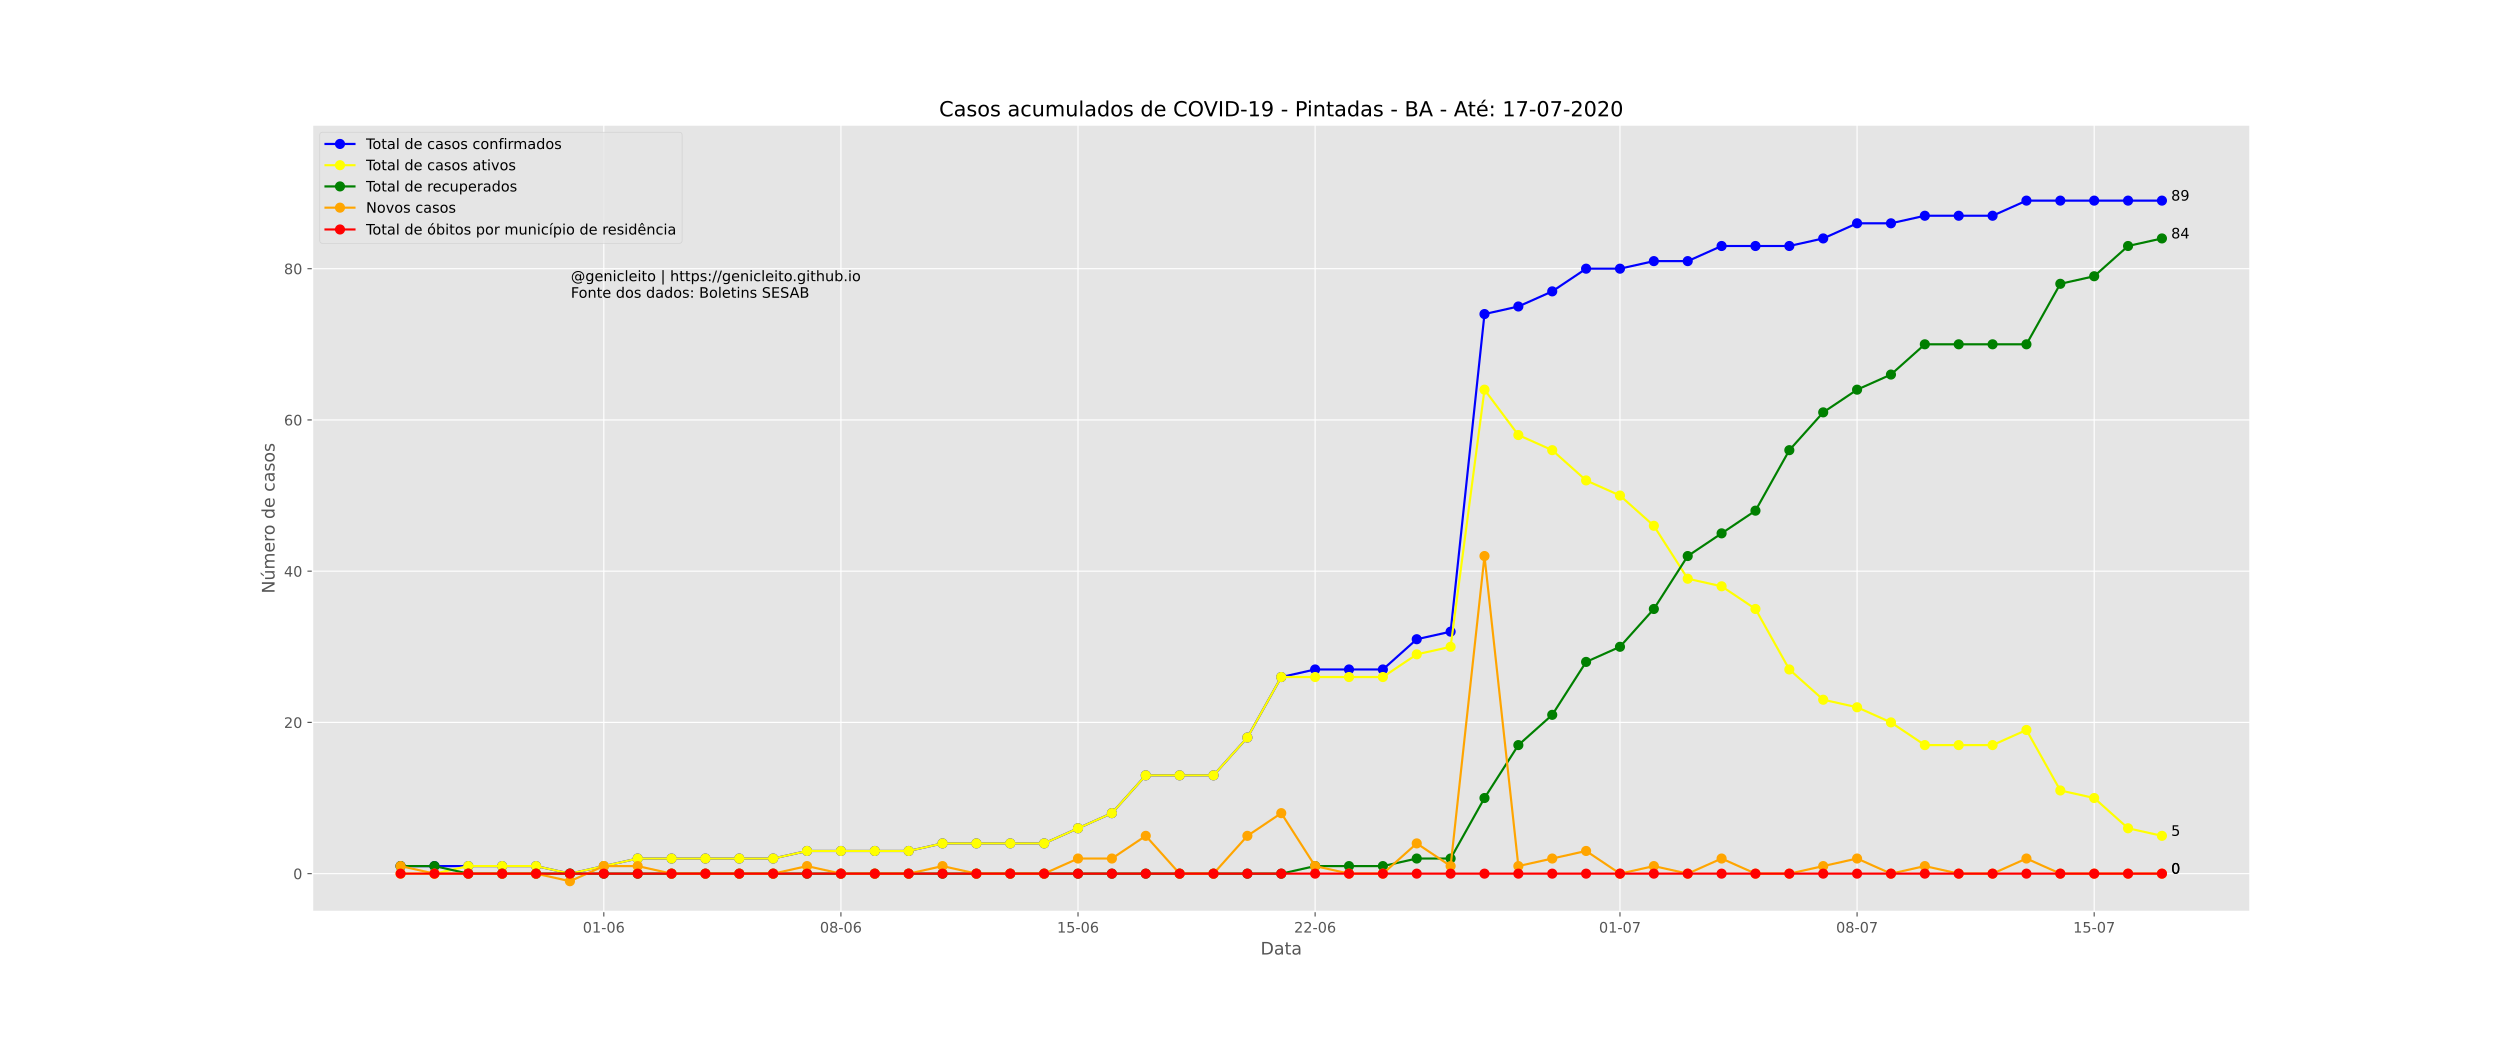 <?xml version="1.0" encoding="utf-8" standalone="no"?>
<!DOCTYPE svg PUBLIC "-//W3C//DTD SVG 1.1//EN"
  "http://www.w3.org/Graphics/SVG/1.1/DTD/svg11.dtd">
<!-- Created with matplotlib (https://matplotlib.org/) -->
<svg height="720pt" version="1.1" viewBox="0 0 1728 720" width="1728pt" xmlns="http://www.w3.org/2000/svg" xmlns:xlink="http://www.w3.org/1999/xlink">
 <defs>
  <style type="text/css">
*{stroke-linecap:butt;stroke-linejoin:round;}
  </style>
 </defs>
 <g id="figure_1">
  <g id="patch_1">
   <path d="M 0 720 
L 1728 720 
L 1728 0 
L 0 0 
z
" style="fill:#ffffff;"/>
  </g>
  <g id="axes_1">
   <g id="patch_2">
    <path d="M 216 630 
L 1555.2 630 
L 1555.2 86.4 
L 216 86.4 
z
" style="fill:#e5e5e5;"/>
   </g>
   <g id="matplotlib.axis_1">
    <g id="xtick_1">
     <g id="line2d_1">
      <path clip-path="url(#p1e07df5ade)" d="M 417.348 630 
L 417.348 86.4 
" style="fill:none;stroke:#ffffff;stroke-linecap:square;stroke-width:0.8;"/>
     </g>
     <g id="line2d_2">
      <defs>
       <path d="M 0 0 
L 0 3.5 
" id="ma90d16a1d6" style="stroke:#555555;stroke-width:0.8;"/>
      </defs>
      <g>
       <use style="fill:#555555;stroke:#555555;stroke-width:0.8;" x="417.348" xlink:href="#ma90d16a1d6" y="630"/>
      </g>
     </g>
     <g id="text_1">
      <!-- 01-06 -->
      <defs>
       <path d="M 31.781 66.406 
Q 24.172 66.406 20.328 58.906 
Q 16.5 51.422 16.5 36.375 
Q 16.5 21.391 20.328 13.891 
Q 24.172 6.391 31.781 6.391 
Q 39.453 6.391 43.281 13.891 
Q 47.125 21.391 47.125 36.375 
Q 47.125 51.422 43.281 58.906 
Q 39.453 66.406 31.781 66.406 
z
M 31.781 74.219 
Q 44.047 74.219 50.516 64.516 
Q 56.984 54.828 56.984 36.375 
Q 56.984 17.969 50.516 8.266 
Q 44.047 -1.422 31.781 -1.422 
Q 19.531 -1.422 13.062 8.266 
Q 6.594 17.969 6.594 36.375 
Q 6.594 54.828 13.062 64.516 
Q 19.531 74.219 31.781 74.219 
z
" id="DejaVuSans-48"/>
       <path d="M 12.406 8.297 
L 28.516 8.297 
L 28.516 63.922 
L 10.984 60.406 
L 10.984 69.391 
L 28.422 72.906 
L 38.281 72.906 
L 38.281 8.297 
L 54.391 8.297 
L 54.391 0 
L 12.406 0 
z
" id="DejaVuSans-49"/>
       <path d="M 4.891 31.391 
L 31.203 31.391 
L 31.203 23.391 
L 4.891 23.391 
z
" id="DejaVuSans-45"/>
       <path d="M 33.016 40.375 
Q 26.375 40.375 22.484 35.828 
Q 18.609 31.297 18.609 23.391 
Q 18.609 15.531 22.484 10.953 
Q 26.375 6.391 33.016 6.391 
Q 39.656 6.391 43.531 10.953 
Q 47.406 15.531 47.406 23.391 
Q 47.406 31.297 43.531 35.828 
Q 39.656 40.375 33.016 40.375 
z
M 52.594 71.297 
L 52.594 62.312 
Q 48.875 64.062 45.094 64.984 
Q 41.312 65.922 37.594 65.922 
Q 27.828 65.922 22.672 59.328 
Q 17.531 52.734 16.797 39.406 
Q 19.672 43.656 24.016 45.922 
Q 28.375 48.188 33.594 48.188 
Q 44.578 48.188 50.953 41.516 
Q 57.328 34.859 57.328 23.391 
Q 57.328 12.156 50.688 5.359 
Q 44.047 -1.422 33.016 -1.422 
Q 20.359 -1.422 13.672 8.266 
Q 6.984 17.969 6.984 36.375 
Q 6.984 53.656 15.188 63.938 
Q 23.391 74.219 37.203 74.219 
Q 40.922 74.219 44.703 73.484 
Q 48.484 72.75 52.594 71.297 
z
" id="DejaVuSans-54"/>
      </defs>
      <g style="fill:#555555;" transform="translate(402.819 644.598)scale(0.1 -0.1)">
       <use xlink:href="#DejaVuSans-48"/>
       <use x="63.623" xlink:href="#DejaVuSans-49"/>
       <use x="127.246" xlink:href="#DejaVuSans-45"/>
       <use x="163.33" xlink:href="#DejaVuSans-48"/>
       <use x="226.953" xlink:href="#DejaVuSans-54"/>
      </g>
     </g>
    </g>
    <g id="xtick_2">
     <g id="line2d_3">
      <path clip-path="url(#p1e07df5ade)" d="M 581.236 630 
L 581.236 86.4 
" style="fill:none;stroke:#ffffff;stroke-linecap:square;stroke-width:0.8;"/>
     </g>
     <g id="line2d_4">
      <g>
       <use style="fill:#555555;stroke:#555555;stroke-width:0.8;" x="581.236" xlink:href="#ma90d16a1d6" y="630"/>
      </g>
     </g>
     <g id="text_2">
      <!-- 08-06 -->
      <defs>
       <path d="M 31.781 34.625 
Q 24.75 34.625 20.719 30.859 
Q 16.703 27.094 16.703 20.516 
Q 16.703 13.922 20.719 10.156 
Q 24.75 6.391 31.781 6.391 
Q 38.812 6.391 42.859 10.172 
Q 46.922 13.969 46.922 20.516 
Q 46.922 27.094 42.891 30.859 
Q 38.875 34.625 31.781 34.625 
z
M 21.922 38.812 
Q 15.578 40.375 12.031 44.719 
Q 8.5 49.078 8.5 55.328 
Q 8.5 64.062 14.719 69.141 
Q 20.953 74.219 31.781 74.219 
Q 42.672 74.219 48.875 69.141 
Q 55.078 64.062 55.078 55.328 
Q 55.078 49.078 51.531 44.719 
Q 48 40.375 41.703 38.812 
Q 48.828 37.156 52.797 32.312 
Q 56.781 27.484 56.781 20.516 
Q 56.781 9.906 50.312 4.234 
Q 43.844 -1.422 31.781 -1.422 
Q 19.734 -1.422 13.25 4.234 
Q 6.781 9.906 6.781 20.516 
Q 6.781 27.484 10.781 32.312 
Q 14.797 37.156 21.922 38.812 
z
M 18.312 54.391 
Q 18.312 48.734 21.844 45.562 
Q 25.391 42.391 31.781 42.391 
Q 38.141 42.391 41.719 45.562 
Q 45.312 48.734 45.312 54.391 
Q 45.312 60.062 41.719 63.234 
Q 38.141 66.406 31.781 66.406 
Q 25.391 66.406 21.844 63.234 
Q 18.312 60.062 18.312 54.391 
z
" id="DejaVuSans-56"/>
      </defs>
      <g style="fill:#555555;" transform="translate(566.707 644.598)scale(0.1 -0.1)">
       <use xlink:href="#DejaVuSans-48"/>
       <use x="63.623" xlink:href="#DejaVuSans-56"/>
       <use x="127.246" xlink:href="#DejaVuSans-45"/>
       <use x="163.33" xlink:href="#DejaVuSans-48"/>
       <use x="226.953" xlink:href="#DejaVuSans-54"/>
      </g>
     </g>
    </g>
    <g id="xtick_3">
     <g id="line2d_5">
      <path clip-path="url(#p1e07df5ade)" d="M 745.124 630 
L 745.124 86.4 
" style="fill:none;stroke:#ffffff;stroke-linecap:square;stroke-width:0.8;"/>
     </g>
     <g id="line2d_6">
      <g>
       <use style="fill:#555555;stroke:#555555;stroke-width:0.8;" x="745.124" xlink:href="#ma90d16a1d6" y="630"/>
      </g>
     </g>
     <g id="text_3">
      <!-- 15-06 -->
      <defs>
       <path d="M 10.797 72.906 
L 49.516 72.906 
L 49.516 64.594 
L 19.828 64.594 
L 19.828 46.734 
Q 21.969 47.469 24.109 47.828 
Q 26.266 48.188 28.422 48.188 
Q 40.625 48.188 47.75 41.5 
Q 54.891 34.812 54.891 23.391 
Q 54.891 11.625 47.562 5.094 
Q 40.234 -1.422 26.906 -1.422 
Q 22.312 -1.422 17.547 -0.641 
Q 12.797 0.141 7.719 1.703 
L 7.719 11.625 
Q 12.109 9.234 16.797 8.062 
Q 21.484 6.891 26.703 6.891 
Q 35.156 6.891 40.078 11.328 
Q 45.016 15.766 45.016 23.391 
Q 45.016 31 40.078 35.438 
Q 35.156 39.891 26.703 39.891 
Q 22.75 39.891 18.812 39.016 
Q 14.891 38.141 10.797 36.281 
z
" id="DejaVuSans-53"/>
      </defs>
      <g style="fill:#555555;" transform="translate(730.596 644.598)scale(0.1 -0.1)">
       <use xlink:href="#DejaVuSans-49"/>
       <use x="63.623" xlink:href="#DejaVuSans-53"/>
       <use x="127.246" xlink:href="#DejaVuSans-45"/>
       <use x="163.33" xlink:href="#DejaVuSans-48"/>
       <use x="226.953" xlink:href="#DejaVuSans-54"/>
      </g>
     </g>
    </g>
    <g id="xtick_4">
     <g id="line2d_7">
      <path clip-path="url(#p1e07df5ade)" d="M 909.013 630 
L 909.013 86.4 
" style="fill:none;stroke:#ffffff;stroke-linecap:square;stroke-width:0.8;"/>
     </g>
     <g id="line2d_8">
      <g>
       <use style="fill:#555555;stroke:#555555;stroke-width:0.8;" x="909.013" xlink:href="#ma90d16a1d6" y="630"/>
      </g>
     </g>
     <g id="text_4">
      <!-- 22-06 -->
      <defs>
       <path d="M 19.188 8.297 
L 53.609 8.297 
L 53.609 0 
L 7.328 0 
L 7.328 8.297 
Q 12.938 14.109 22.625 23.891 
Q 32.328 33.688 34.812 36.531 
Q 39.547 41.844 41.422 45.531 
Q 43.312 49.219 43.312 52.781 
Q 43.312 58.594 39.234 62.25 
Q 35.156 65.922 28.609 65.922 
Q 23.969 65.922 18.812 64.312 
Q 13.672 62.703 7.812 59.422 
L 7.812 69.391 
Q 13.766 71.781 18.938 73 
Q 24.125 74.219 28.422 74.219 
Q 39.75 74.219 46.484 68.547 
Q 53.219 62.891 53.219 53.422 
Q 53.219 48.922 51.531 44.891 
Q 49.859 40.875 45.406 35.406 
Q 44.188 33.984 37.641 27.219 
Q 31.109 20.453 19.188 8.297 
z
" id="DejaVuSans-50"/>
      </defs>
      <g style="fill:#555555;" transform="translate(894.484 644.598)scale(0.1 -0.1)">
       <use xlink:href="#DejaVuSans-50"/>
       <use x="63.623" xlink:href="#DejaVuSans-50"/>
       <use x="127.246" xlink:href="#DejaVuSans-45"/>
       <use x="163.33" xlink:href="#DejaVuSans-48"/>
       <use x="226.953" xlink:href="#DejaVuSans-54"/>
      </g>
     </g>
    </g>
    <g id="xtick_5">
     <g id="line2d_9">
      <path clip-path="url(#p1e07df5ade)" d="M 1119.726 630 
L 1119.726 86.4 
" style="fill:none;stroke:#ffffff;stroke-linecap:square;stroke-width:0.8;"/>
     </g>
     <g id="line2d_10">
      <g>
       <use style="fill:#555555;stroke:#555555;stroke-width:0.8;" x="1119.726" xlink:href="#ma90d16a1d6" y="630"/>
      </g>
     </g>
     <g id="text_5">
      <!-- 01-07 -->
      <defs>
       <path d="M 8.203 72.906 
L 55.078 72.906 
L 55.078 68.703 
L 28.609 0 
L 18.312 0 
L 43.219 64.594 
L 8.203 64.594 
z
" id="DejaVuSans-55"/>
      </defs>
      <g style="fill:#555555;" transform="translate(1105.197 644.598)scale(0.1 -0.1)">
       <use xlink:href="#DejaVuSans-48"/>
       <use x="63.623" xlink:href="#DejaVuSans-49"/>
       <use x="127.246" xlink:href="#DejaVuSans-45"/>
       <use x="163.33" xlink:href="#DejaVuSans-48"/>
       <use x="226.953" xlink:href="#DejaVuSans-55"/>
      </g>
     </g>
    </g>
    <g id="xtick_6">
     <g id="line2d_11">
      <path clip-path="url(#p1e07df5ade)" d="M 1283.614 630 
L 1283.614 86.4 
" style="fill:none;stroke:#ffffff;stroke-linecap:square;stroke-width:0.8;"/>
     </g>
     <g id="line2d_12">
      <g>
       <use style="fill:#555555;stroke:#555555;stroke-width:0.8;" x="1283.614" xlink:href="#ma90d16a1d6" y="630"/>
      </g>
     </g>
     <g id="text_6">
      <!-- 08-07 -->
      <g style="fill:#555555;" transform="translate(1269.085 644.598)scale(0.1 -0.1)">
       <use xlink:href="#DejaVuSans-48"/>
       <use x="63.623" xlink:href="#DejaVuSans-56"/>
       <use x="127.246" xlink:href="#DejaVuSans-45"/>
       <use x="163.33" xlink:href="#DejaVuSans-48"/>
       <use x="226.953" xlink:href="#DejaVuSans-55"/>
      </g>
     </g>
    </g>
    <g id="xtick_7">
     <g id="line2d_13">
      <path clip-path="url(#p1e07df5ade)" d="M 1447.502 630 
L 1447.502 86.4 
" style="fill:none;stroke:#ffffff;stroke-linecap:square;stroke-width:0.8;"/>
     </g>
     <g id="line2d_14">
      <g>
       <use style="fill:#555555;stroke:#555555;stroke-width:0.8;" x="1447.502" xlink:href="#ma90d16a1d6" y="630"/>
      </g>
     </g>
     <g id="text_7">
      <!-- 15-07 -->
      <g style="fill:#555555;" transform="translate(1432.973 644.598)scale(0.1 -0.1)">
       <use xlink:href="#DejaVuSans-49"/>
       <use x="63.623" xlink:href="#DejaVuSans-53"/>
       <use x="127.246" xlink:href="#DejaVuSans-45"/>
       <use x="163.33" xlink:href="#DejaVuSans-48"/>
       <use x="226.953" xlink:href="#DejaVuSans-55"/>
      </g>
     </g>
    </g>
    <g id="text_8">
     <!-- Data -->
     <defs>
      <path d="M 19.672 64.797 
L 19.672 8.109 
L 31.594 8.109 
Q 46.688 8.109 53.688 14.938 
Q 60.688 21.781 60.688 36.531 
Q 60.688 51.172 53.688 57.984 
Q 46.688 64.797 31.594 64.797 
z
M 9.812 72.906 
L 30.078 72.906 
Q 51.266 72.906 61.172 64.094 
Q 71.094 55.281 71.094 36.531 
Q 71.094 17.672 61.125 8.828 
Q 51.172 0 30.078 0 
L 9.812 0 
z
" id="DejaVuSans-68"/>
      <path d="M 34.281 27.484 
Q 23.391 27.484 19.188 25 
Q 14.984 22.516 14.984 16.5 
Q 14.984 11.719 18.141 8.906 
Q 21.297 6.109 26.703 6.109 
Q 34.188 6.109 38.703 11.406 
Q 43.219 16.703 43.219 25.484 
L 43.219 27.484 
z
M 52.203 31.203 
L 52.203 0 
L 43.219 0 
L 43.219 8.297 
Q 40.141 3.328 35.547 0.953 
Q 30.953 -1.422 24.312 -1.422 
Q 15.922 -1.422 10.953 3.297 
Q 6 8.016 6 15.922 
Q 6 25.141 12.172 29.828 
Q 18.359 34.516 30.609 34.516 
L 43.219 34.516 
L 43.219 35.406 
Q 43.219 41.609 39.141 45 
Q 35.062 48.391 27.688 48.391 
Q 23 48.391 18.547 47.266 
Q 14.109 46.141 10.016 43.891 
L 10.016 52.203 
Q 14.938 54.109 19.578 55.047 
Q 24.219 56 28.609 56 
Q 40.484 56 46.344 49.844 
Q 52.203 43.703 52.203 31.203 
z
" id="DejaVuSans-97"/>
      <path d="M 18.312 70.219 
L 18.312 54.688 
L 36.812 54.688 
L 36.812 47.703 
L 18.312 47.703 
L 18.312 18.016 
Q 18.312 11.328 20.141 9.422 
Q 21.969 7.516 27.594 7.516 
L 36.812 7.516 
L 36.812 0 
L 27.594 0 
Q 17.188 0 13.234 3.875 
Q 9.281 7.766 9.281 18.016 
L 9.281 47.703 
L 2.688 47.703 
L 2.688 54.688 
L 9.281 54.688 
L 9.281 70.219 
z
" id="DejaVuSans-116"/>
     </defs>
     <g style="fill:#555555;" transform="translate(871.274 659.796)scale(0.12 -0.12)">
      <use xlink:href="#DejaVuSans-68"/>
      <use x="77.002" xlink:href="#DejaVuSans-97"/>
      <use x="138.281" xlink:href="#DejaVuSans-116"/>
      <use x="177.49" xlink:href="#DejaVuSans-97"/>
     </g>
    </g>
   </g>
   <g id="matplotlib.axis_2">
    <g id="ytick_1">
     <g id="line2d_15">
      <path clip-path="url(#p1e07df5ade)" d="M 216 603.865 
L 1555.2 603.865 
" style="fill:none;stroke:#ffffff;stroke-linecap:square;stroke-width:0.8;"/>
     </g>
     <g id="line2d_16">
      <defs>
       <path d="M 0 0 
L -3.5 0 
" id="m4874e04ccc" style="stroke:#555555;stroke-width:0.8;"/>
      </defs>
      <g>
       <use style="fill:#555555;stroke:#555555;stroke-width:0.8;" x="216" xlink:href="#m4874e04ccc" y="603.865"/>
      </g>
     </g>
     <g id="text_9">
      <!-- 0 -->
      <g style="fill:#555555;" transform="translate(202.637 607.665)scale(0.1 -0.1)">
       <use xlink:href="#DejaVuSans-48"/>
      </g>
     </g>
    </g>
    <g id="ytick_2">
     <g id="line2d_17">
      <path clip-path="url(#p1e07df5ade)" d="M 216 499.327 
L 1555.2 499.327 
" style="fill:none;stroke:#ffffff;stroke-linecap:square;stroke-width:0.8;"/>
     </g>
     <g id="line2d_18">
      <g>
       <use style="fill:#555555;stroke:#555555;stroke-width:0.8;" x="216" xlink:href="#m4874e04ccc" y="499.327"/>
      </g>
     </g>
     <g id="text_10">
      <!-- 20 -->
      <g style="fill:#555555;" transform="translate(196.275 503.126)scale(0.1 -0.1)">
       <use xlink:href="#DejaVuSans-50"/>
       <use x="63.623" xlink:href="#DejaVuSans-48"/>
      </g>
     </g>
    </g>
    <g id="ytick_3">
     <g id="line2d_19">
      <path clip-path="url(#p1e07df5ade)" d="M 216 394.788 
L 1555.2 394.788 
" style="fill:none;stroke:#ffffff;stroke-linecap:square;stroke-width:0.8;"/>
     </g>
     <g id="line2d_20">
      <g>
       <use style="fill:#555555;stroke:#555555;stroke-width:0.8;" x="216" xlink:href="#m4874e04ccc" y="394.788"/>
      </g>
     </g>
     <g id="text_11">
      <!-- 40 -->
      <defs>
       <path d="M 37.797 64.312 
L 12.891 25.391 
L 37.797 25.391 
z
M 35.203 72.906 
L 47.609 72.906 
L 47.609 25.391 
L 58.016 25.391 
L 58.016 17.188 
L 47.609 17.188 
L 47.609 0 
L 37.797 0 
L 37.797 17.188 
L 4.891 17.188 
L 4.891 26.703 
z
" id="DejaVuSans-52"/>
      </defs>
      <g style="fill:#555555;" transform="translate(196.275 398.588)scale(0.1 -0.1)">
       <use xlink:href="#DejaVuSans-52"/>
       <use x="63.623" xlink:href="#DejaVuSans-48"/>
      </g>
     </g>
    </g>
    <g id="ytick_4">
     <g id="line2d_21">
      <path clip-path="url(#p1e07df5ade)" d="M 216 290.25 
L 1555.2 290.25 
" style="fill:none;stroke:#ffffff;stroke-linecap:square;stroke-width:0.8;"/>
     </g>
     <g id="line2d_22">
      <g>
       <use style="fill:#555555;stroke:#555555;stroke-width:0.8;" x="216" xlink:href="#m4874e04ccc" y="290.25"/>
      </g>
     </g>
     <g id="text_12">
      <!-- 60 -->
      <g style="fill:#555555;" transform="translate(196.275 294.049)scale(0.1 -0.1)">
       <use xlink:href="#DejaVuSans-54"/>
       <use x="63.623" xlink:href="#DejaVuSans-48"/>
      </g>
     </g>
    </g>
    <g id="ytick_5">
     <g id="line2d_23">
      <path clip-path="url(#p1e07df5ade)" d="M 216 185.712 
L 1555.2 185.712 
" style="fill:none;stroke:#ffffff;stroke-linecap:square;stroke-width:0.8;"/>
     </g>
     <g id="line2d_24">
      <g>
       <use style="fill:#555555;stroke:#555555;stroke-width:0.8;" x="216" xlink:href="#m4874e04ccc" y="185.712"/>
      </g>
     </g>
     <g id="text_13">
      <!-- 80 -->
      <g style="fill:#555555;" transform="translate(196.275 189.511)scale(0.1 -0.1)">
       <use xlink:href="#DejaVuSans-56"/>
       <use x="63.623" xlink:href="#DejaVuSans-48"/>
      </g>
     </g>
    </g>
    <g id="text_14">
     <!-- Número de casos -->
     <defs>
      <path d="M 9.812 72.906 
L 23.094 72.906 
L 55.422 11.922 
L 55.422 72.906 
L 64.984 72.906 
L 64.984 0 
L 51.703 0 
L 19.391 60.984 
L 19.391 0 
L 9.812 0 
z
" id="DejaVuSans-78"/>
      <path d="M 8.5 21.578 
L 8.5 54.688 
L 17.484 54.688 
L 17.484 21.922 
Q 17.484 14.156 20.5 10.266 
Q 23.531 6.391 29.594 6.391 
Q 36.859 6.391 41.078 11.031 
Q 45.312 15.672 45.312 23.688 
L 45.312 54.688 
L 54.297 54.688 
L 54.297 0 
L 45.312 0 
L 45.312 8.406 
Q 42.047 3.422 37.719 1 
Q 33.406 -1.422 27.688 -1.422 
Q 18.266 -1.422 13.375 4.438 
Q 8.5 10.297 8.5 21.578 
z
M 31.109 56 
z
M 37.781 79.984 
L 47.5 79.984 
L 31.594 61.625 
L 24.109 61.625 
z
" id="DejaVuSans-250"/>
      <path d="M 52 44.188 
Q 55.375 50.25 60.062 53.125 
Q 64.75 56 71.094 56 
Q 79.641 56 84.281 50.016 
Q 88.922 44.047 88.922 33.016 
L 88.922 0 
L 79.891 0 
L 79.891 32.719 
Q 79.891 40.578 77.094 44.375 
Q 74.312 48.188 68.609 48.188 
Q 61.625 48.188 57.562 43.547 
Q 53.516 38.922 53.516 30.906 
L 53.516 0 
L 44.484 0 
L 44.484 32.719 
Q 44.484 40.625 41.703 44.406 
Q 38.922 48.188 33.109 48.188 
Q 26.219 48.188 22.156 43.531 
Q 18.109 38.875 18.109 30.906 
L 18.109 0 
L 9.078 0 
L 9.078 54.688 
L 18.109 54.688 
L 18.109 46.188 
Q 21.188 51.219 25.484 53.609 
Q 29.781 56 35.688 56 
Q 41.656 56 45.828 52.969 
Q 50 49.953 52 44.188 
z
" id="DejaVuSans-109"/>
      <path d="M 56.203 29.594 
L 56.203 25.203 
L 14.891 25.203 
Q 15.484 15.922 20.484 11.062 
Q 25.484 6.203 34.422 6.203 
Q 39.594 6.203 44.453 7.469 
Q 49.312 8.734 54.109 11.281 
L 54.109 2.781 
Q 49.266 0.734 44.188 -0.344 
Q 39.109 -1.422 33.891 -1.422 
Q 20.797 -1.422 13.156 6.188 
Q 5.516 13.812 5.516 26.812 
Q 5.516 40.234 12.766 48.109 
Q 20.016 56 32.328 56 
Q 43.359 56 49.781 48.891 
Q 56.203 41.797 56.203 29.594 
z
M 47.219 32.234 
Q 47.125 39.594 43.094 43.984 
Q 39.062 48.391 32.422 48.391 
Q 24.906 48.391 20.391 44.141 
Q 15.875 39.891 15.188 32.172 
z
" id="DejaVuSans-101"/>
      <path d="M 41.109 46.297 
Q 39.594 47.172 37.812 47.578 
Q 36.031 48 33.891 48 
Q 26.266 48 22.188 43.047 
Q 18.109 38.094 18.109 28.812 
L 18.109 0 
L 9.078 0 
L 9.078 54.688 
L 18.109 54.688 
L 18.109 46.188 
Q 20.953 51.172 25.484 53.578 
Q 30.031 56 36.531 56 
Q 37.453 56 38.578 55.875 
Q 39.703 55.766 41.062 55.516 
z
" id="DejaVuSans-114"/>
      <path d="M 30.609 48.391 
Q 23.391 48.391 19.188 42.75 
Q 14.984 37.109 14.984 27.297 
Q 14.984 17.484 19.156 11.844 
Q 23.344 6.203 30.609 6.203 
Q 37.797 6.203 41.984 11.859 
Q 46.188 17.531 46.188 27.297 
Q 46.188 37.016 41.984 42.703 
Q 37.797 48.391 30.609 48.391 
z
M 30.609 56 
Q 42.328 56 49.016 48.375 
Q 55.719 40.766 55.719 27.297 
Q 55.719 13.875 49.016 6.219 
Q 42.328 -1.422 30.609 -1.422 
Q 18.844 -1.422 12.172 6.219 
Q 5.516 13.875 5.516 27.297 
Q 5.516 40.766 12.172 48.375 
Q 18.844 56 30.609 56 
z
" id="DejaVuSans-111"/>
      <path id="DejaVuSans-32"/>
      <path d="M 45.406 46.391 
L 45.406 75.984 
L 54.391 75.984 
L 54.391 0 
L 45.406 0 
L 45.406 8.203 
Q 42.578 3.328 38.25 0.953 
Q 33.938 -1.422 27.875 -1.422 
Q 17.969 -1.422 11.734 6.484 
Q 5.516 14.406 5.516 27.297 
Q 5.516 40.188 11.734 48.094 
Q 17.969 56 27.875 56 
Q 33.938 56 38.25 53.625 
Q 42.578 51.266 45.406 46.391 
z
M 14.797 27.297 
Q 14.797 17.391 18.875 11.75 
Q 22.953 6.109 30.078 6.109 
Q 37.203 6.109 41.297 11.75 
Q 45.406 17.391 45.406 27.297 
Q 45.406 37.203 41.297 42.844 
Q 37.203 48.484 30.078 48.484 
Q 22.953 48.484 18.875 42.844 
Q 14.797 37.203 14.797 27.297 
z
" id="DejaVuSans-100"/>
      <path d="M 48.781 52.594 
L 48.781 44.188 
Q 44.969 46.297 41.141 47.344 
Q 37.312 48.391 33.406 48.391 
Q 24.656 48.391 19.812 42.844 
Q 14.984 37.312 14.984 27.297 
Q 14.984 17.281 19.812 11.734 
Q 24.656 6.203 33.406 6.203 
Q 37.312 6.203 41.141 7.25 
Q 44.969 8.297 48.781 10.406 
L 48.781 2.094 
Q 45.016 0.344 40.984 -0.531 
Q 36.969 -1.422 32.422 -1.422 
Q 20.062 -1.422 12.781 6.344 
Q 5.516 14.109 5.516 27.297 
Q 5.516 40.672 12.859 48.328 
Q 20.219 56 33.016 56 
Q 37.156 56 41.109 55.141 
Q 45.062 54.297 48.781 52.594 
z
" id="DejaVuSans-99"/>
      <path d="M 44.281 53.078 
L 44.281 44.578 
Q 40.484 46.531 36.375 47.5 
Q 32.281 48.484 27.875 48.484 
Q 21.188 48.484 17.844 46.438 
Q 14.5 44.391 14.5 40.281 
Q 14.5 37.156 16.891 35.375 
Q 19.281 33.594 26.516 31.984 
L 29.594 31.297 
Q 39.156 29.25 43.188 25.516 
Q 47.219 21.781 47.219 15.094 
Q 47.219 7.469 41.188 3.016 
Q 35.156 -1.422 24.609 -1.422 
Q 20.219 -1.422 15.453 -0.562 
Q 10.688 0.297 5.422 2 
L 5.422 11.281 
Q 10.406 8.688 15.234 7.391 
Q 20.062 6.109 24.812 6.109 
Q 31.156 6.109 34.562 8.281 
Q 37.984 10.453 37.984 14.406 
Q 37.984 18.062 35.516 20.016 
Q 33.062 21.969 24.703 23.781 
L 21.578 24.516 
Q 13.234 26.266 9.516 29.906 
Q 5.812 33.547 5.812 39.891 
Q 5.812 47.609 11.281 51.797 
Q 16.75 56 26.812 56 
Q 31.781 56 36.172 55.266 
Q 40.578 54.547 44.281 53.078 
z
" id="DejaVuSans-115"/>
     </defs>
     <g style="fill:#555555;" transform="translate(189.779 410.243)rotate(-90)scale(0.12 -0.12)">
      <use xlink:href="#DejaVuSans-78"/>
      <use x="74.805" xlink:href="#DejaVuSans-250"/>
      <use x="138.184" xlink:href="#DejaVuSans-109"/>
      <use x="235.596" xlink:href="#DejaVuSans-101"/>
      <use x="297.119" xlink:href="#DejaVuSans-114"/>
      <use x="335.982" xlink:href="#DejaVuSans-111"/>
      <use x="397.164" xlink:href="#DejaVuSans-32"/>
      <use x="428.951" xlink:href="#DejaVuSans-100"/>
      <use x="492.428" xlink:href="#DejaVuSans-101"/>
      <use x="553.951" xlink:href="#DejaVuSans-32"/>
      <use x="585.738" xlink:href="#DejaVuSans-99"/>
      <use x="640.719" xlink:href="#DejaVuSans-97"/>
      <use x="701.998" xlink:href="#DejaVuSans-115"/>
      <use x="754.098" xlink:href="#DejaVuSans-111"/>
      <use x="815.279" xlink:href="#DejaVuSans-115"/>
     </g>
    </g>
   </g>
   <g id="line2d_25">
    <path clip-path="url(#p1e07df5ade)" d="M 276.873 598.638 
L 300.285 598.638 
L 323.698 598.638 
L 347.11 598.638 
L 370.523 598.638 
L 393.936 603.865 
L 417.348 598.638 
L 440.761 593.412 
L 464.173 593.412 
L 487.586 593.412 
L 510.999 593.412 
L 534.411 593.412 
L 557.824 588.185 
L 581.236 588.185 
L 604.649 588.185 
L 628.062 588.185 
L 651.474 582.958 
L 674.887 582.958 
L 698.299 582.958 
L 721.712 582.958 
L 745.124 572.504 
L 768.537 562.05 
L 791.95 535.915 
L 815.362 535.915 
L 838.775 535.915 
L 862.187 509.781 
L 885.6 467.965 
L 909.013 462.738 
L 932.425 462.738 
L 955.838 462.738 
L 979.25 441.831 
L 1002.663 436.604 
L 1026.076 217.073 
L 1049.488 211.846 
L 1072.901 201.392 
L 1096.313 185.712 
L 1119.726 185.712 
L 1143.138 180.485 
L 1166.551 180.485 
L 1189.964 170.031 
L 1213.376 170.031 
L 1236.789 170.031 
L 1260.201 164.804 
L 1283.614 154.35 
L 1307.027 154.35 
L 1330.439 149.123 
L 1353.852 149.123 
L 1377.264 149.123 
L 1400.677 138.669 
L 1424.09 138.669 
L 1447.502 138.669 
L 1470.915 138.669 
L 1494.327 138.669 
" style="fill:none;stroke:#0000ff;stroke-linecap:square;stroke-width:1.5;"/>
    <defs>
     <path d="M 0 3 
C 0.796 3 1.559 2.684 2.121 2.121 
C 2.684 1.559 3 0.796 3 0 
C 3 -0.796 2.684 -1.559 2.121 -2.121 
C 1.559 -2.684 0.796 -3 0 -3 
C -0.796 -3 -1.559 -2.684 -2.121 -2.121 
C -2.684 -1.559 -3 -0.796 -3 0 
C -3 0.796 -2.684 1.559 -2.121 2.121 
C -1.559 2.684 -0.796 3 0 3 
z
" id="m5c9e72e224" style="stroke:#0000ff;"/>
    </defs>
    <g clip-path="url(#p1e07df5ade)">
     <use style="fill:#0000ff;stroke:#0000ff;" x="276.873" xlink:href="#m5c9e72e224" y="598.638"/>
     <use style="fill:#0000ff;stroke:#0000ff;" x="300.285" xlink:href="#m5c9e72e224" y="598.638"/>
     <use style="fill:#0000ff;stroke:#0000ff;" x="323.698" xlink:href="#m5c9e72e224" y="598.638"/>
     <use style="fill:#0000ff;stroke:#0000ff;" x="347.11" xlink:href="#m5c9e72e224" y="598.638"/>
     <use style="fill:#0000ff;stroke:#0000ff;" x="370.523" xlink:href="#m5c9e72e224" y="598.638"/>
     <use style="fill:#0000ff;stroke:#0000ff;" x="393.936" xlink:href="#m5c9e72e224" y="603.865"/>
     <use style="fill:#0000ff;stroke:#0000ff;" x="417.348" xlink:href="#m5c9e72e224" y="598.638"/>
     <use style="fill:#0000ff;stroke:#0000ff;" x="440.761" xlink:href="#m5c9e72e224" y="593.412"/>
     <use style="fill:#0000ff;stroke:#0000ff;" x="464.173" xlink:href="#m5c9e72e224" y="593.412"/>
     <use style="fill:#0000ff;stroke:#0000ff;" x="487.586" xlink:href="#m5c9e72e224" y="593.412"/>
     <use style="fill:#0000ff;stroke:#0000ff;" x="510.999" xlink:href="#m5c9e72e224" y="593.412"/>
     <use style="fill:#0000ff;stroke:#0000ff;" x="534.411" xlink:href="#m5c9e72e224" y="593.412"/>
     <use style="fill:#0000ff;stroke:#0000ff;" x="557.824" xlink:href="#m5c9e72e224" y="588.185"/>
     <use style="fill:#0000ff;stroke:#0000ff;" x="581.236" xlink:href="#m5c9e72e224" y="588.185"/>
     <use style="fill:#0000ff;stroke:#0000ff;" x="604.649" xlink:href="#m5c9e72e224" y="588.185"/>
     <use style="fill:#0000ff;stroke:#0000ff;" x="628.062" xlink:href="#m5c9e72e224" y="588.185"/>
     <use style="fill:#0000ff;stroke:#0000ff;" x="651.474" xlink:href="#m5c9e72e224" y="582.958"/>
     <use style="fill:#0000ff;stroke:#0000ff;" x="674.887" xlink:href="#m5c9e72e224" y="582.958"/>
     <use style="fill:#0000ff;stroke:#0000ff;" x="698.299" xlink:href="#m5c9e72e224" y="582.958"/>
     <use style="fill:#0000ff;stroke:#0000ff;" x="721.712" xlink:href="#m5c9e72e224" y="582.958"/>
     <use style="fill:#0000ff;stroke:#0000ff;" x="745.124" xlink:href="#m5c9e72e224" y="572.504"/>
     <use style="fill:#0000ff;stroke:#0000ff;" x="768.537" xlink:href="#m5c9e72e224" y="562.05"/>
     <use style="fill:#0000ff;stroke:#0000ff;" x="791.95" xlink:href="#m5c9e72e224" y="535.915"/>
     <use style="fill:#0000ff;stroke:#0000ff;" x="815.362" xlink:href="#m5c9e72e224" y="535.915"/>
     <use style="fill:#0000ff;stroke:#0000ff;" x="838.775" xlink:href="#m5c9e72e224" y="535.915"/>
     <use style="fill:#0000ff;stroke:#0000ff;" x="862.187" xlink:href="#m5c9e72e224" y="509.781"/>
     <use style="fill:#0000ff;stroke:#0000ff;" x="885.6" xlink:href="#m5c9e72e224" y="467.965"/>
     <use style="fill:#0000ff;stroke:#0000ff;" x="909.013" xlink:href="#m5c9e72e224" y="462.738"/>
     <use style="fill:#0000ff;stroke:#0000ff;" x="932.425" xlink:href="#m5c9e72e224" y="462.738"/>
     <use style="fill:#0000ff;stroke:#0000ff;" x="955.838" xlink:href="#m5c9e72e224" y="462.738"/>
     <use style="fill:#0000ff;stroke:#0000ff;" x="979.25" xlink:href="#m5c9e72e224" y="441.831"/>
     <use style="fill:#0000ff;stroke:#0000ff;" x="1002.663" xlink:href="#m5c9e72e224" y="436.604"/>
     <use style="fill:#0000ff;stroke:#0000ff;" x="1026.076" xlink:href="#m5c9e72e224" y="217.073"/>
     <use style="fill:#0000ff;stroke:#0000ff;" x="1049.488" xlink:href="#m5c9e72e224" y="211.846"/>
     <use style="fill:#0000ff;stroke:#0000ff;" x="1072.901" xlink:href="#m5c9e72e224" y="201.392"/>
     <use style="fill:#0000ff;stroke:#0000ff;" x="1096.313" xlink:href="#m5c9e72e224" y="185.712"/>
     <use style="fill:#0000ff;stroke:#0000ff;" x="1119.726" xlink:href="#m5c9e72e224" y="185.712"/>
     <use style="fill:#0000ff;stroke:#0000ff;" x="1143.138" xlink:href="#m5c9e72e224" y="180.485"/>
     <use style="fill:#0000ff;stroke:#0000ff;" x="1166.551" xlink:href="#m5c9e72e224" y="180.485"/>
     <use style="fill:#0000ff;stroke:#0000ff;" x="1189.964" xlink:href="#m5c9e72e224" y="170.031"/>
     <use style="fill:#0000ff;stroke:#0000ff;" x="1213.376" xlink:href="#m5c9e72e224" y="170.031"/>
     <use style="fill:#0000ff;stroke:#0000ff;" x="1236.789" xlink:href="#m5c9e72e224" y="170.031"/>
     <use style="fill:#0000ff;stroke:#0000ff;" x="1260.201" xlink:href="#m5c9e72e224" y="164.804"/>
     <use style="fill:#0000ff;stroke:#0000ff;" x="1283.614" xlink:href="#m5c9e72e224" y="154.35"/>
     <use style="fill:#0000ff;stroke:#0000ff;" x="1307.027" xlink:href="#m5c9e72e224" y="154.35"/>
     <use style="fill:#0000ff;stroke:#0000ff;" x="1330.439" xlink:href="#m5c9e72e224" y="149.123"/>
     <use style="fill:#0000ff;stroke:#0000ff;" x="1353.852" xlink:href="#m5c9e72e224" y="149.123"/>
     <use style="fill:#0000ff;stroke:#0000ff;" x="1377.264" xlink:href="#m5c9e72e224" y="149.123"/>
     <use style="fill:#0000ff;stroke:#0000ff;" x="1400.677" xlink:href="#m5c9e72e224" y="138.669"/>
     <use style="fill:#0000ff;stroke:#0000ff;" x="1424.09" xlink:href="#m5c9e72e224" y="138.669"/>
     <use style="fill:#0000ff;stroke:#0000ff;" x="1447.502" xlink:href="#m5c9e72e224" y="138.669"/>
     <use style="fill:#0000ff;stroke:#0000ff;" x="1470.915" xlink:href="#m5c9e72e224" y="138.669"/>
     <use style="fill:#0000ff;stroke:#0000ff;" x="1494.327" xlink:href="#m5c9e72e224" y="138.669"/>
    </g>
   </g>
   <g id="line2d_26">
    <path clip-path="url(#p1e07df5ade)" d="M 276.873 603.865 
L 300.285 603.865 
L 323.698 598.638 
L 347.11 598.638 
L 370.523 598.638 
L 393.936 603.865 
L 417.348 598.638 
L 440.761 593.412 
L 464.173 593.412 
L 487.586 593.412 
L 510.999 593.412 
L 534.411 593.412 
L 557.824 588.185 
L 581.236 588.185 
L 604.649 588.185 
L 628.062 588.185 
L 651.474 582.958 
L 674.887 582.958 
L 698.299 582.958 
L 721.712 582.958 
L 745.124 572.504 
L 768.537 562.05 
L 791.95 535.915 
L 815.362 535.915 
L 838.775 535.915 
L 862.187 509.781 
L 885.6 467.965 
L 909.013 467.965 
L 932.425 467.965 
L 955.838 467.965 
L 979.25 452.285 
L 1002.663 447.058 
L 1026.076 269.342 
L 1049.488 300.704 
L 1072.901 311.158 
L 1096.313 332.065 
L 1119.726 342.519 
L 1143.138 363.427 
L 1166.551 400.015 
L 1189.964 405.242 
L 1213.376 420.923 
L 1236.789 462.738 
L 1260.201 483.646 
L 1283.614 488.873 
L 1307.027 499.327 
L 1330.439 515.008 
L 1353.852 515.008 
L 1377.264 515.008 
L 1400.677 504.554 
L 1424.09 546.369 
L 1447.502 551.596 
L 1470.915 572.504 
L 1494.327 577.731 
" style="fill:none;stroke:#ffff00;stroke-linecap:square;stroke-width:1.5;"/>
    <defs>
     <path d="M 0 3 
C 0.796 3 1.559 2.684 2.121 2.121 
C 2.684 1.559 3 0.796 3 0 
C 3 -0.796 2.684 -1.559 2.121 -2.121 
C 1.559 -2.684 0.796 -3 0 -3 
C -0.796 -3 -1.559 -2.684 -2.121 -2.121 
C -2.684 -1.559 -3 -0.796 -3 0 
C -3 0.796 -2.684 1.559 -2.121 2.121 
C -1.559 2.684 -0.796 3 0 3 
z
" id="m510943035e" style="stroke:#ffff00;"/>
    </defs>
    <g clip-path="url(#p1e07df5ade)">
     <use style="fill:#ffff00;stroke:#ffff00;" x="276.873" xlink:href="#m510943035e" y="603.865"/>
     <use style="fill:#ffff00;stroke:#ffff00;" x="300.285" xlink:href="#m510943035e" y="603.865"/>
     <use style="fill:#ffff00;stroke:#ffff00;" x="323.698" xlink:href="#m510943035e" y="598.638"/>
     <use style="fill:#ffff00;stroke:#ffff00;" x="347.11" xlink:href="#m510943035e" y="598.638"/>
     <use style="fill:#ffff00;stroke:#ffff00;" x="370.523" xlink:href="#m510943035e" y="598.638"/>
     <use style="fill:#ffff00;stroke:#ffff00;" x="393.936" xlink:href="#m510943035e" y="603.865"/>
     <use style="fill:#ffff00;stroke:#ffff00;" x="417.348" xlink:href="#m510943035e" y="598.638"/>
     <use style="fill:#ffff00;stroke:#ffff00;" x="440.761" xlink:href="#m510943035e" y="593.412"/>
     <use style="fill:#ffff00;stroke:#ffff00;" x="464.173" xlink:href="#m510943035e" y="593.412"/>
     <use style="fill:#ffff00;stroke:#ffff00;" x="487.586" xlink:href="#m510943035e" y="593.412"/>
     <use style="fill:#ffff00;stroke:#ffff00;" x="510.999" xlink:href="#m510943035e" y="593.412"/>
     <use style="fill:#ffff00;stroke:#ffff00;" x="534.411" xlink:href="#m510943035e" y="593.412"/>
     <use style="fill:#ffff00;stroke:#ffff00;" x="557.824" xlink:href="#m510943035e" y="588.185"/>
     <use style="fill:#ffff00;stroke:#ffff00;" x="581.236" xlink:href="#m510943035e" y="588.185"/>
     <use style="fill:#ffff00;stroke:#ffff00;" x="604.649" xlink:href="#m510943035e" y="588.185"/>
     <use style="fill:#ffff00;stroke:#ffff00;" x="628.062" xlink:href="#m510943035e" y="588.185"/>
     <use style="fill:#ffff00;stroke:#ffff00;" x="651.474" xlink:href="#m510943035e" y="582.958"/>
     <use style="fill:#ffff00;stroke:#ffff00;" x="674.887" xlink:href="#m510943035e" y="582.958"/>
     <use style="fill:#ffff00;stroke:#ffff00;" x="698.299" xlink:href="#m510943035e" y="582.958"/>
     <use style="fill:#ffff00;stroke:#ffff00;" x="721.712" xlink:href="#m510943035e" y="582.958"/>
     <use style="fill:#ffff00;stroke:#ffff00;" x="745.124" xlink:href="#m510943035e" y="572.504"/>
     <use style="fill:#ffff00;stroke:#ffff00;" x="768.537" xlink:href="#m510943035e" y="562.05"/>
     <use style="fill:#ffff00;stroke:#ffff00;" x="791.95" xlink:href="#m510943035e" y="535.915"/>
     <use style="fill:#ffff00;stroke:#ffff00;" x="815.362" xlink:href="#m510943035e" y="535.915"/>
     <use style="fill:#ffff00;stroke:#ffff00;" x="838.775" xlink:href="#m510943035e" y="535.915"/>
     <use style="fill:#ffff00;stroke:#ffff00;" x="862.187" xlink:href="#m510943035e" y="509.781"/>
     <use style="fill:#ffff00;stroke:#ffff00;" x="885.6" xlink:href="#m510943035e" y="467.965"/>
     <use style="fill:#ffff00;stroke:#ffff00;" x="909.013" xlink:href="#m510943035e" y="467.965"/>
     <use style="fill:#ffff00;stroke:#ffff00;" x="932.425" xlink:href="#m510943035e" y="467.965"/>
     <use style="fill:#ffff00;stroke:#ffff00;" x="955.838" xlink:href="#m510943035e" y="467.965"/>
     <use style="fill:#ffff00;stroke:#ffff00;" x="979.25" xlink:href="#m510943035e" y="452.285"/>
     <use style="fill:#ffff00;stroke:#ffff00;" x="1002.663" xlink:href="#m510943035e" y="447.058"/>
     <use style="fill:#ffff00;stroke:#ffff00;" x="1026.076" xlink:href="#m510943035e" y="269.342"/>
     <use style="fill:#ffff00;stroke:#ffff00;" x="1049.488" xlink:href="#m510943035e" y="300.704"/>
     <use style="fill:#ffff00;stroke:#ffff00;" x="1072.901" xlink:href="#m510943035e" y="311.158"/>
     <use style="fill:#ffff00;stroke:#ffff00;" x="1096.313" xlink:href="#m510943035e" y="332.065"/>
     <use style="fill:#ffff00;stroke:#ffff00;" x="1119.726" xlink:href="#m510943035e" y="342.519"/>
     <use style="fill:#ffff00;stroke:#ffff00;" x="1143.138" xlink:href="#m510943035e" y="363.427"/>
     <use style="fill:#ffff00;stroke:#ffff00;" x="1166.551" xlink:href="#m510943035e" y="400.015"/>
     <use style="fill:#ffff00;stroke:#ffff00;" x="1189.964" xlink:href="#m510943035e" y="405.242"/>
     <use style="fill:#ffff00;stroke:#ffff00;" x="1213.376" xlink:href="#m510943035e" y="420.923"/>
     <use style="fill:#ffff00;stroke:#ffff00;" x="1236.789" xlink:href="#m510943035e" y="462.738"/>
     <use style="fill:#ffff00;stroke:#ffff00;" x="1260.201" xlink:href="#m510943035e" y="483.646"/>
     <use style="fill:#ffff00;stroke:#ffff00;" x="1283.614" xlink:href="#m510943035e" y="488.873"/>
     <use style="fill:#ffff00;stroke:#ffff00;" x="1307.027" xlink:href="#m510943035e" y="499.327"/>
     <use style="fill:#ffff00;stroke:#ffff00;" x="1330.439" xlink:href="#m510943035e" y="515.008"/>
     <use style="fill:#ffff00;stroke:#ffff00;" x="1353.852" xlink:href="#m510943035e" y="515.008"/>
     <use style="fill:#ffff00;stroke:#ffff00;" x="1377.264" xlink:href="#m510943035e" y="515.008"/>
     <use style="fill:#ffff00;stroke:#ffff00;" x="1400.677" xlink:href="#m510943035e" y="504.554"/>
     <use style="fill:#ffff00;stroke:#ffff00;" x="1424.09" xlink:href="#m510943035e" y="546.369"/>
     <use style="fill:#ffff00;stroke:#ffff00;" x="1447.502" xlink:href="#m510943035e" y="551.596"/>
     <use style="fill:#ffff00;stroke:#ffff00;" x="1470.915" xlink:href="#m510943035e" y="572.504"/>
     <use style="fill:#ffff00;stroke:#ffff00;" x="1494.327" xlink:href="#m510943035e" y="577.731"/>
    </g>
   </g>
   <g id="line2d_27">
    <path clip-path="url(#p1e07df5ade)" d="M 276.873 598.638 
L 300.285 598.638 
L 323.698 603.865 
L 347.11 603.865 
L 370.523 603.865 
L 393.936 603.865 
L 417.348 603.865 
L 440.761 603.865 
L 464.173 603.865 
L 487.586 603.865 
L 510.999 603.865 
L 534.411 603.865 
L 557.824 603.865 
L 581.236 603.865 
L 604.649 603.865 
L 628.062 603.865 
L 651.474 603.865 
L 674.887 603.865 
L 698.299 603.865 
L 721.712 603.865 
L 745.124 603.865 
L 768.537 603.865 
L 791.95 603.865 
L 815.362 603.865 
L 838.775 603.865 
L 862.187 603.865 
L 885.6 603.865 
L 909.013 598.638 
L 932.425 598.638 
L 955.838 598.638 
L 979.25 593.412 
L 1002.663 593.412 
L 1026.076 551.596 
L 1049.488 515.008 
L 1072.901 494.1 
L 1096.313 457.512 
L 1119.726 447.058 
L 1143.138 420.923 
L 1166.551 384.335 
L 1189.964 368.654 
L 1213.376 352.973 
L 1236.789 311.158 
L 1260.201 285.023 
L 1283.614 269.342 
L 1307.027 258.888 
L 1330.439 237.981 
L 1353.852 237.981 
L 1377.264 237.981 
L 1400.677 237.981 
L 1424.09 196.165 
L 1447.502 190.938 
L 1470.915 170.031 
L 1494.327 164.804 
" style="fill:none;stroke:#008000;stroke-linecap:square;stroke-width:1.5;"/>
    <defs>
     <path d="M 0 3 
C 0.796 3 1.559 2.684 2.121 2.121 
C 2.684 1.559 3 0.796 3 0 
C 3 -0.796 2.684 -1.559 2.121 -2.121 
C 1.559 -2.684 0.796 -3 0 -3 
C -0.796 -3 -1.559 -2.684 -2.121 -2.121 
C -2.684 -1.559 -3 -0.796 -3 0 
C -3 0.796 -2.684 1.559 -2.121 2.121 
C -1.559 2.684 -0.796 3 0 3 
z
" id="m0dc5f493ab" style="stroke:#008000;"/>
    </defs>
    <g clip-path="url(#p1e07df5ade)">
     <use style="fill:#008000;stroke:#008000;" x="276.873" xlink:href="#m0dc5f493ab" y="598.638"/>
     <use style="fill:#008000;stroke:#008000;" x="300.285" xlink:href="#m0dc5f493ab" y="598.638"/>
     <use style="fill:#008000;stroke:#008000;" x="323.698" xlink:href="#m0dc5f493ab" y="603.865"/>
     <use style="fill:#008000;stroke:#008000;" x="347.11" xlink:href="#m0dc5f493ab" y="603.865"/>
     <use style="fill:#008000;stroke:#008000;" x="370.523" xlink:href="#m0dc5f493ab" y="603.865"/>
     <use style="fill:#008000;stroke:#008000;" x="393.936" xlink:href="#m0dc5f493ab" y="603.865"/>
     <use style="fill:#008000;stroke:#008000;" x="417.348" xlink:href="#m0dc5f493ab" y="603.865"/>
     <use style="fill:#008000;stroke:#008000;" x="440.761" xlink:href="#m0dc5f493ab" y="603.865"/>
     <use style="fill:#008000;stroke:#008000;" x="464.173" xlink:href="#m0dc5f493ab" y="603.865"/>
     <use style="fill:#008000;stroke:#008000;" x="487.586" xlink:href="#m0dc5f493ab" y="603.865"/>
     <use style="fill:#008000;stroke:#008000;" x="510.999" xlink:href="#m0dc5f493ab" y="603.865"/>
     <use style="fill:#008000;stroke:#008000;" x="534.411" xlink:href="#m0dc5f493ab" y="603.865"/>
     <use style="fill:#008000;stroke:#008000;" x="557.824" xlink:href="#m0dc5f493ab" y="603.865"/>
     <use style="fill:#008000;stroke:#008000;" x="581.236" xlink:href="#m0dc5f493ab" y="603.865"/>
     <use style="fill:#008000;stroke:#008000;" x="604.649" xlink:href="#m0dc5f493ab" y="603.865"/>
     <use style="fill:#008000;stroke:#008000;" x="628.062" xlink:href="#m0dc5f493ab" y="603.865"/>
     <use style="fill:#008000;stroke:#008000;" x="651.474" xlink:href="#m0dc5f493ab" y="603.865"/>
     <use style="fill:#008000;stroke:#008000;" x="674.887" xlink:href="#m0dc5f493ab" y="603.865"/>
     <use style="fill:#008000;stroke:#008000;" x="698.299" xlink:href="#m0dc5f493ab" y="603.865"/>
     <use style="fill:#008000;stroke:#008000;" x="721.712" xlink:href="#m0dc5f493ab" y="603.865"/>
     <use style="fill:#008000;stroke:#008000;" x="745.124" xlink:href="#m0dc5f493ab" y="603.865"/>
     <use style="fill:#008000;stroke:#008000;" x="768.537" xlink:href="#m0dc5f493ab" y="603.865"/>
     <use style="fill:#008000;stroke:#008000;" x="791.95" xlink:href="#m0dc5f493ab" y="603.865"/>
     <use style="fill:#008000;stroke:#008000;" x="815.362" xlink:href="#m0dc5f493ab" y="603.865"/>
     <use style="fill:#008000;stroke:#008000;" x="838.775" xlink:href="#m0dc5f493ab" y="603.865"/>
     <use style="fill:#008000;stroke:#008000;" x="862.187" xlink:href="#m0dc5f493ab" y="603.865"/>
     <use style="fill:#008000;stroke:#008000;" x="885.6" xlink:href="#m0dc5f493ab" y="603.865"/>
     <use style="fill:#008000;stroke:#008000;" x="909.013" xlink:href="#m0dc5f493ab" y="598.638"/>
     <use style="fill:#008000;stroke:#008000;" x="932.425" xlink:href="#m0dc5f493ab" y="598.638"/>
     <use style="fill:#008000;stroke:#008000;" x="955.838" xlink:href="#m0dc5f493ab" y="598.638"/>
     <use style="fill:#008000;stroke:#008000;" x="979.25" xlink:href="#m0dc5f493ab" y="593.412"/>
     <use style="fill:#008000;stroke:#008000;" x="1002.663" xlink:href="#m0dc5f493ab" y="593.412"/>
     <use style="fill:#008000;stroke:#008000;" x="1026.076" xlink:href="#m0dc5f493ab" y="551.596"/>
     <use style="fill:#008000;stroke:#008000;" x="1049.488" xlink:href="#m0dc5f493ab" y="515.008"/>
     <use style="fill:#008000;stroke:#008000;" x="1072.901" xlink:href="#m0dc5f493ab" y="494.1"/>
     <use style="fill:#008000;stroke:#008000;" x="1096.313" xlink:href="#m0dc5f493ab" y="457.512"/>
     <use style="fill:#008000;stroke:#008000;" x="1119.726" xlink:href="#m0dc5f493ab" y="447.058"/>
     <use style="fill:#008000;stroke:#008000;" x="1143.138" xlink:href="#m0dc5f493ab" y="420.923"/>
     <use style="fill:#008000;stroke:#008000;" x="1166.551" xlink:href="#m0dc5f493ab" y="384.335"/>
     <use style="fill:#008000;stroke:#008000;" x="1189.964" xlink:href="#m0dc5f493ab" y="368.654"/>
     <use style="fill:#008000;stroke:#008000;" x="1213.376" xlink:href="#m0dc5f493ab" y="352.973"/>
     <use style="fill:#008000;stroke:#008000;" x="1236.789" xlink:href="#m0dc5f493ab" y="311.158"/>
     <use style="fill:#008000;stroke:#008000;" x="1260.201" xlink:href="#m0dc5f493ab" y="285.023"/>
     <use style="fill:#008000;stroke:#008000;" x="1283.614" xlink:href="#m0dc5f493ab" y="269.342"/>
     <use style="fill:#008000;stroke:#008000;" x="1307.027" xlink:href="#m0dc5f493ab" y="258.888"/>
     <use style="fill:#008000;stroke:#008000;" x="1330.439" xlink:href="#m0dc5f493ab" y="237.981"/>
     <use style="fill:#008000;stroke:#008000;" x="1353.852" xlink:href="#m0dc5f493ab" y="237.981"/>
     <use style="fill:#008000;stroke:#008000;" x="1377.264" xlink:href="#m0dc5f493ab" y="237.981"/>
     <use style="fill:#008000;stroke:#008000;" x="1400.677" xlink:href="#m0dc5f493ab" y="237.981"/>
     <use style="fill:#008000;stroke:#008000;" x="1424.09" xlink:href="#m0dc5f493ab" y="196.165"/>
     <use style="fill:#008000;stroke:#008000;" x="1447.502" xlink:href="#m0dc5f493ab" y="190.938"/>
     <use style="fill:#008000;stroke:#008000;" x="1470.915" xlink:href="#m0dc5f493ab" y="170.031"/>
     <use style="fill:#008000;stroke:#008000;" x="1494.327" xlink:href="#m0dc5f493ab" y="164.804"/>
    </g>
   </g>
   <g id="line2d_28">
    <path clip-path="url(#p1e07df5ade)" d="M 276.873 598.638 
L 300.285 603.865 
L 323.698 603.865 
L 347.11 603.865 
L 370.523 603.865 
L 393.936 609.092 
L 417.348 598.638 
L 440.761 598.638 
L 464.173 603.865 
L 487.586 603.865 
L 510.999 603.865 
L 534.411 603.865 
L 557.824 598.638 
L 581.236 603.865 
L 604.649 603.865 
L 628.062 603.865 
L 651.474 598.638 
L 674.887 603.865 
L 698.299 603.865 
L 721.712 603.865 
L 745.124 593.412 
L 768.537 593.412 
L 791.95 577.731 
L 815.362 603.865 
L 838.775 603.865 
L 862.187 577.731 
L 885.6 562.05 
L 909.013 598.638 
L 932.425 603.865 
L 955.838 603.865 
L 979.25 582.958 
L 1002.663 598.638 
L 1026.076 384.335 
L 1049.488 598.638 
L 1072.901 593.412 
L 1096.313 588.185 
L 1119.726 603.865 
L 1143.138 598.638 
L 1166.551 603.865 
L 1189.964 593.412 
L 1213.376 603.865 
L 1236.789 603.865 
L 1260.201 598.638 
L 1283.614 593.412 
L 1307.027 603.865 
L 1330.439 598.638 
L 1353.852 603.865 
L 1377.264 603.865 
L 1400.677 593.412 
L 1424.09 603.865 
L 1447.502 603.865 
L 1470.915 603.865 
L 1494.327 603.865 
" style="fill:none;stroke:#ffa500;stroke-linecap:square;stroke-width:1.5;"/>
    <defs>
     <path d="M 0 3 
C 0.796 3 1.559 2.684 2.121 2.121 
C 2.684 1.559 3 0.796 3 0 
C 3 -0.796 2.684 -1.559 2.121 -2.121 
C 1.559 -2.684 0.796 -3 0 -3 
C -0.796 -3 -1.559 -2.684 -2.121 -2.121 
C -2.684 -1.559 -3 -0.796 -3 0 
C -3 0.796 -2.684 1.559 -2.121 2.121 
C -1.559 2.684 -0.796 3 0 3 
z
" id="m87f84ccdb3" style="stroke:#ffa500;"/>
    </defs>
    <g clip-path="url(#p1e07df5ade)">
     <use style="fill:#ffa500;stroke:#ffa500;" x="276.873" xlink:href="#m87f84ccdb3" y="598.638"/>
     <use style="fill:#ffa500;stroke:#ffa500;" x="300.285" xlink:href="#m87f84ccdb3" y="603.865"/>
     <use style="fill:#ffa500;stroke:#ffa500;" x="323.698" xlink:href="#m87f84ccdb3" y="603.865"/>
     <use style="fill:#ffa500;stroke:#ffa500;" x="347.11" xlink:href="#m87f84ccdb3" y="603.865"/>
     <use style="fill:#ffa500;stroke:#ffa500;" x="370.523" xlink:href="#m87f84ccdb3" y="603.865"/>
     <use style="fill:#ffa500;stroke:#ffa500;" x="393.936" xlink:href="#m87f84ccdb3" y="609.092"/>
     <use style="fill:#ffa500;stroke:#ffa500;" x="417.348" xlink:href="#m87f84ccdb3" y="598.638"/>
     <use style="fill:#ffa500;stroke:#ffa500;" x="440.761" xlink:href="#m87f84ccdb3" y="598.638"/>
     <use style="fill:#ffa500;stroke:#ffa500;" x="464.173" xlink:href="#m87f84ccdb3" y="603.865"/>
     <use style="fill:#ffa500;stroke:#ffa500;" x="487.586" xlink:href="#m87f84ccdb3" y="603.865"/>
     <use style="fill:#ffa500;stroke:#ffa500;" x="510.999" xlink:href="#m87f84ccdb3" y="603.865"/>
     <use style="fill:#ffa500;stroke:#ffa500;" x="534.411" xlink:href="#m87f84ccdb3" y="603.865"/>
     <use style="fill:#ffa500;stroke:#ffa500;" x="557.824" xlink:href="#m87f84ccdb3" y="598.638"/>
     <use style="fill:#ffa500;stroke:#ffa500;" x="581.236" xlink:href="#m87f84ccdb3" y="603.865"/>
     <use style="fill:#ffa500;stroke:#ffa500;" x="604.649" xlink:href="#m87f84ccdb3" y="603.865"/>
     <use style="fill:#ffa500;stroke:#ffa500;" x="628.062" xlink:href="#m87f84ccdb3" y="603.865"/>
     <use style="fill:#ffa500;stroke:#ffa500;" x="651.474" xlink:href="#m87f84ccdb3" y="598.638"/>
     <use style="fill:#ffa500;stroke:#ffa500;" x="674.887" xlink:href="#m87f84ccdb3" y="603.865"/>
     <use style="fill:#ffa500;stroke:#ffa500;" x="698.299" xlink:href="#m87f84ccdb3" y="603.865"/>
     <use style="fill:#ffa500;stroke:#ffa500;" x="721.712" xlink:href="#m87f84ccdb3" y="603.865"/>
     <use style="fill:#ffa500;stroke:#ffa500;" x="745.124" xlink:href="#m87f84ccdb3" y="593.412"/>
     <use style="fill:#ffa500;stroke:#ffa500;" x="768.537" xlink:href="#m87f84ccdb3" y="593.412"/>
     <use style="fill:#ffa500;stroke:#ffa500;" x="791.95" xlink:href="#m87f84ccdb3" y="577.731"/>
     <use style="fill:#ffa500;stroke:#ffa500;" x="815.362" xlink:href="#m87f84ccdb3" y="603.865"/>
     <use style="fill:#ffa500;stroke:#ffa500;" x="838.775" xlink:href="#m87f84ccdb3" y="603.865"/>
     <use style="fill:#ffa500;stroke:#ffa500;" x="862.187" xlink:href="#m87f84ccdb3" y="577.731"/>
     <use style="fill:#ffa500;stroke:#ffa500;" x="885.6" xlink:href="#m87f84ccdb3" y="562.05"/>
     <use style="fill:#ffa500;stroke:#ffa500;" x="909.013" xlink:href="#m87f84ccdb3" y="598.638"/>
     <use style="fill:#ffa500;stroke:#ffa500;" x="932.425" xlink:href="#m87f84ccdb3" y="603.865"/>
     <use style="fill:#ffa500;stroke:#ffa500;" x="955.838" xlink:href="#m87f84ccdb3" y="603.865"/>
     <use style="fill:#ffa500;stroke:#ffa500;" x="979.25" xlink:href="#m87f84ccdb3" y="582.958"/>
     <use style="fill:#ffa500;stroke:#ffa500;" x="1002.663" xlink:href="#m87f84ccdb3" y="598.638"/>
     <use style="fill:#ffa500;stroke:#ffa500;" x="1026.076" xlink:href="#m87f84ccdb3" y="384.335"/>
     <use style="fill:#ffa500;stroke:#ffa500;" x="1049.488" xlink:href="#m87f84ccdb3" y="598.638"/>
     <use style="fill:#ffa500;stroke:#ffa500;" x="1072.901" xlink:href="#m87f84ccdb3" y="593.412"/>
     <use style="fill:#ffa500;stroke:#ffa500;" x="1096.313" xlink:href="#m87f84ccdb3" y="588.185"/>
     <use style="fill:#ffa500;stroke:#ffa500;" x="1119.726" xlink:href="#m87f84ccdb3" y="603.865"/>
     <use style="fill:#ffa500;stroke:#ffa500;" x="1143.138" xlink:href="#m87f84ccdb3" y="598.638"/>
     <use style="fill:#ffa500;stroke:#ffa500;" x="1166.551" xlink:href="#m87f84ccdb3" y="603.865"/>
     <use style="fill:#ffa500;stroke:#ffa500;" x="1189.964" xlink:href="#m87f84ccdb3" y="593.412"/>
     <use style="fill:#ffa500;stroke:#ffa500;" x="1213.376" xlink:href="#m87f84ccdb3" y="603.865"/>
     <use style="fill:#ffa500;stroke:#ffa500;" x="1236.789" xlink:href="#m87f84ccdb3" y="603.865"/>
     <use style="fill:#ffa500;stroke:#ffa500;" x="1260.201" xlink:href="#m87f84ccdb3" y="598.638"/>
     <use style="fill:#ffa500;stroke:#ffa500;" x="1283.614" xlink:href="#m87f84ccdb3" y="593.412"/>
     <use style="fill:#ffa500;stroke:#ffa500;" x="1307.027" xlink:href="#m87f84ccdb3" y="603.865"/>
     <use style="fill:#ffa500;stroke:#ffa500;" x="1330.439" xlink:href="#m87f84ccdb3" y="598.638"/>
     <use style="fill:#ffa500;stroke:#ffa500;" x="1353.852" xlink:href="#m87f84ccdb3" y="603.865"/>
     <use style="fill:#ffa500;stroke:#ffa500;" x="1377.264" xlink:href="#m87f84ccdb3" y="603.865"/>
     <use style="fill:#ffa500;stroke:#ffa500;" x="1400.677" xlink:href="#m87f84ccdb3" y="593.412"/>
     <use style="fill:#ffa500;stroke:#ffa500;" x="1424.09" xlink:href="#m87f84ccdb3" y="603.865"/>
     <use style="fill:#ffa500;stroke:#ffa500;" x="1447.502" xlink:href="#m87f84ccdb3" y="603.865"/>
     <use style="fill:#ffa500;stroke:#ffa500;" x="1470.915" xlink:href="#m87f84ccdb3" y="603.865"/>
     <use style="fill:#ffa500;stroke:#ffa500;" x="1494.327" xlink:href="#m87f84ccdb3" y="603.865"/>
    </g>
   </g>
   <g id="line2d_29">
    <path clip-path="url(#p1e07df5ade)" d="M 276.873 603.865 
L 300.285 603.865 
L 323.698 603.865 
L 347.11 603.865 
L 370.523 603.865 
L 393.936 603.865 
L 417.348 603.865 
L 440.761 603.865 
L 464.173 603.865 
L 487.586 603.865 
L 510.999 603.865 
L 534.411 603.865 
L 557.824 603.865 
L 581.236 603.865 
L 604.649 603.865 
L 628.062 603.865 
L 651.474 603.865 
L 674.887 603.865 
L 698.299 603.865 
L 721.712 603.865 
L 745.124 603.865 
L 768.537 603.865 
L 791.95 603.865 
L 815.362 603.865 
L 838.775 603.865 
L 862.187 603.865 
L 885.6 603.865 
L 909.013 603.865 
L 932.425 603.865 
L 955.838 603.865 
L 979.25 603.865 
L 1002.663 603.865 
L 1026.076 603.865 
L 1049.488 603.865 
L 1072.901 603.865 
L 1096.313 603.865 
L 1119.726 603.865 
L 1143.138 603.865 
L 1166.551 603.865 
L 1189.964 603.865 
L 1213.376 603.865 
L 1236.789 603.865 
L 1260.201 603.865 
L 1283.614 603.865 
L 1307.027 603.865 
L 1330.439 603.865 
L 1353.852 603.865 
L 1377.264 603.865 
L 1400.677 603.865 
L 1424.09 603.865 
L 1447.502 603.865 
L 1470.915 603.865 
L 1494.327 603.865 
" style="fill:none;stroke:#ff0000;stroke-linecap:square;stroke-width:1.5;"/>
    <defs>
     <path d="M 0 3 
C 0.796 3 1.559 2.684 2.121 2.121 
C 2.684 1.559 3 0.796 3 0 
C 3 -0.796 2.684 -1.559 2.121 -2.121 
C 1.559 -2.684 0.796 -3 0 -3 
C -0.796 -3 -1.559 -2.684 -2.121 -2.121 
C -2.684 -1.559 -3 -0.796 -3 0 
C -3 0.796 -2.684 1.559 -2.121 2.121 
C -1.559 2.684 -0.796 3 0 3 
z
" id="m83297fea48" style="stroke:#ff0000;"/>
    </defs>
    <g clip-path="url(#p1e07df5ade)">
     <use style="fill:#ff0000;stroke:#ff0000;" x="276.873" xlink:href="#m83297fea48" y="603.865"/>
     <use style="fill:#ff0000;stroke:#ff0000;" x="300.285" xlink:href="#m83297fea48" y="603.865"/>
     <use style="fill:#ff0000;stroke:#ff0000;" x="323.698" xlink:href="#m83297fea48" y="603.865"/>
     <use style="fill:#ff0000;stroke:#ff0000;" x="347.11" xlink:href="#m83297fea48" y="603.865"/>
     <use style="fill:#ff0000;stroke:#ff0000;" x="370.523" xlink:href="#m83297fea48" y="603.865"/>
     <use style="fill:#ff0000;stroke:#ff0000;" x="393.936" xlink:href="#m83297fea48" y="603.865"/>
     <use style="fill:#ff0000;stroke:#ff0000;" x="417.348" xlink:href="#m83297fea48" y="603.865"/>
     <use style="fill:#ff0000;stroke:#ff0000;" x="440.761" xlink:href="#m83297fea48" y="603.865"/>
     <use style="fill:#ff0000;stroke:#ff0000;" x="464.173" xlink:href="#m83297fea48" y="603.865"/>
     <use style="fill:#ff0000;stroke:#ff0000;" x="487.586" xlink:href="#m83297fea48" y="603.865"/>
     <use style="fill:#ff0000;stroke:#ff0000;" x="510.999" xlink:href="#m83297fea48" y="603.865"/>
     <use style="fill:#ff0000;stroke:#ff0000;" x="534.411" xlink:href="#m83297fea48" y="603.865"/>
     <use style="fill:#ff0000;stroke:#ff0000;" x="557.824" xlink:href="#m83297fea48" y="603.865"/>
     <use style="fill:#ff0000;stroke:#ff0000;" x="581.236" xlink:href="#m83297fea48" y="603.865"/>
     <use style="fill:#ff0000;stroke:#ff0000;" x="604.649" xlink:href="#m83297fea48" y="603.865"/>
     <use style="fill:#ff0000;stroke:#ff0000;" x="628.062" xlink:href="#m83297fea48" y="603.865"/>
     <use style="fill:#ff0000;stroke:#ff0000;" x="651.474" xlink:href="#m83297fea48" y="603.865"/>
     <use style="fill:#ff0000;stroke:#ff0000;" x="674.887" xlink:href="#m83297fea48" y="603.865"/>
     <use style="fill:#ff0000;stroke:#ff0000;" x="698.299" xlink:href="#m83297fea48" y="603.865"/>
     <use style="fill:#ff0000;stroke:#ff0000;" x="721.712" xlink:href="#m83297fea48" y="603.865"/>
     <use style="fill:#ff0000;stroke:#ff0000;" x="745.124" xlink:href="#m83297fea48" y="603.865"/>
     <use style="fill:#ff0000;stroke:#ff0000;" x="768.537" xlink:href="#m83297fea48" y="603.865"/>
     <use style="fill:#ff0000;stroke:#ff0000;" x="791.95" xlink:href="#m83297fea48" y="603.865"/>
     <use style="fill:#ff0000;stroke:#ff0000;" x="815.362" xlink:href="#m83297fea48" y="603.865"/>
     <use style="fill:#ff0000;stroke:#ff0000;" x="838.775" xlink:href="#m83297fea48" y="603.865"/>
     <use style="fill:#ff0000;stroke:#ff0000;" x="862.187" xlink:href="#m83297fea48" y="603.865"/>
     <use style="fill:#ff0000;stroke:#ff0000;" x="885.6" xlink:href="#m83297fea48" y="603.865"/>
     <use style="fill:#ff0000;stroke:#ff0000;" x="909.013" xlink:href="#m83297fea48" y="603.865"/>
     <use style="fill:#ff0000;stroke:#ff0000;" x="932.425" xlink:href="#m83297fea48" y="603.865"/>
     <use style="fill:#ff0000;stroke:#ff0000;" x="955.838" xlink:href="#m83297fea48" y="603.865"/>
     <use style="fill:#ff0000;stroke:#ff0000;" x="979.25" xlink:href="#m83297fea48" y="603.865"/>
     <use style="fill:#ff0000;stroke:#ff0000;" x="1002.663" xlink:href="#m83297fea48" y="603.865"/>
     <use style="fill:#ff0000;stroke:#ff0000;" x="1026.076" xlink:href="#m83297fea48" y="603.865"/>
     <use style="fill:#ff0000;stroke:#ff0000;" x="1049.488" xlink:href="#m83297fea48" y="603.865"/>
     <use style="fill:#ff0000;stroke:#ff0000;" x="1072.901" xlink:href="#m83297fea48" y="603.865"/>
     <use style="fill:#ff0000;stroke:#ff0000;" x="1096.313" xlink:href="#m83297fea48" y="603.865"/>
     <use style="fill:#ff0000;stroke:#ff0000;" x="1119.726" xlink:href="#m83297fea48" y="603.865"/>
     <use style="fill:#ff0000;stroke:#ff0000;" x="1143.138" xlink:href="#m83297fea48" y="603.865"/>
     <use style="fill:#ff0000;stroke:#ff0000;" x="1166.551" xlink:href="#m83297fea48" y="603.865"/>
     <use style="fill:#ff0000;stroke:#ff0000;" x="1189.964" xlink:href="#m83297fea48" y="603.865"/>
     <use style="fill:#ff0000;stroke:#ff0000;" x="1213.376" xlink:href="#m83297fea48" y="603.865"/>
     <use style="fill:#ff0000;stroke:#ff0000;" x="1236.789" xlink:href="#m83297fea48" y="603.865"/>
     <use style="fill:#ff0000;stroke:#ff0000;" x="1260.201" xlink:href="#m83297fea48" y="603.865"/>
     <use style="fill:#ff0000;stroke:#ff0000;" x="1283.614" xlink:href="#m83297fea48" y="603.865"/>
     <use style="fill:#ff0000;stroke:#ff0000;" x="1307.027" xlink:href="#m83297fea48" y="603.865"/>
     <use style="fill:#ff0000;stroke:#ff0000;" x="1330.439" xlink:href="#m83297fea48" y="603.865"/>
     <use style="fill:#ff0000;stroke:#ff0000;" x="1353.852" xlink:href="#m83297fea48" y="603.865"/>
     <use style="fill:#ff0000;stroke:#ff0000;" x="1377.264" xlink:href="#m83297fea48" y="603.865"/>
     <use style="fill:#ff0000;stroke:#ff0000;" x="1400.677" xlink:href="#m83297fea48" y="603.865"/>
     <use style="fill:#ff0000;stroke:#ff0000;" x="1424.09" xlink:href="#m83297fea48" y="603.865"/>
     <use style="fill:#ff0000;stroke:#ff0000;" x="1447.502" xlink:href="#m83297fea48" y="603.865"/>
     <use style="fill:#ff0000;stroke:#ff0000;" x="1470.915" xlink:href="#m83297fea48" y="603.865"/>
     <use style="fill:#ff0000;stroke:#ff0000;" x="1494.327" xlink:href="#m83297fea48" y="603.865"/>
    </g>
   </g>
   <g id="patch_3">
    <path d="M 216 630 
L 216 86.4 
" style="fill:none;stroke:#ffffff;stroke-linecap:square;stroke-linejoin:miter;"/>
   </g>
   <g id="patch_4">
    <path d="M 1555.2 630 
L 1555.2 86.4 
" style="fill:none;stroke:#ffffff;stroke-linecap:square;stroke-linejoin:miter;"/>
   </g>
   <g id="patch_5">
    <path d="M 216 630 
L 1555.2 630 
" style="fill:none;stroke:#ffffff;stroke-linecap:square;stroke-linejoin:miter;"/>
   </g>
   <g id="patch_6">
    <path d="M 216 86.4 
L 1555.2 86.4 
" style="fill:none;stroke:#ffffff;stroke-linecap:square;stroke-linejoin:miter;"/>
   </g>
   <g id="text_15">
    <!--   89 -->
    <defs>
     <path d="M 10.984 1.516 
L 10.984 10.5 
Q 14.703 8.734 18.5 7.812 
Q 22.312 6.891 25.984 6.891 
Q 35.75 6.891 40.891 13.453 
Q 46.047 20.016 46.781 33.406 
Q 43.953 29.203 39.594 26.953 
Q 35.25 24.703 29.984 24.703 
Q 19.047 24.703 12.672 31.312 
Q 6.297 37.938 6.297 49.422 
Q 6.297 60.641 12.938 67.422 
Q 19.578 74.219 30.609 74.219 
Q 43.266 74.219 49.922 64.516 
Q 56.594 54.828 56.594 36.375 
Q 56.594 19.141 48.406 8.859 
Q 40.234 -1.422 26.422 -1.422 
Q 22.703 -1.422 18.891 -0.688 
Q 15.094 0.047 10.984 1.516 
z
M 30.609 32.422 
Q 37.25 32.422 41.125 36.953 
Q 45.016 41.5 45.016 49.422 
Q 45.016 57.281 41.125 61.844 
Q 37.25 66.406 30.609 66.406 
Q 23.969 66.406 20.094 61.844 
Q 16.219 57.281 16.219 49.422 
Q 16.219 41.5 20.094 36.953 
Q 23.969 32.422 30.609 32.422 
z
" id="DejaVuSans-57"/>
    </defs>
    <g transform="translate(1494.327 138.669)scale(0.1 -0.1)">
     <use xlink:href="#DejaVuSans-32"/>
     <use x="31.787" xlink:href="#DejaVuSans-32"/>
     <use x="63.574" xlink:href="#DejaVuSans-56"/>
     <use x="127.197" xlink:href="#DejaVuSans-57"/>
    </g>
   </g>
   <g id="text_16">
    <!--   5 -->
    <g transform="translate(1494.327 577.731)scale(0.1 -0.1)">
     <use xlink:href="#DejaVuSans-32"/>
     <use x="31.787" xlink:href="#DejaVuSans-32"/>
     <use x="63.574" xlink:href="#DejaVuSans-53"/>
    </g>
   </g>
   <g id="text_17">
    <!--   84 -->
    <g transform="translate(1494.327 164.804)scale(0.1 -0.1)">
     <use xlink:href="#DejaVuSans-32"/>
     <use x="31.787" xlink:href="#DejaVuSans-32"/>
     <use x="63.574" xlink:href="#DejaVuSans-56"/>
     <use x="127.197" xlink:href="#DejaVuSans-52"/>
    </g>
   </g>
   <g id="text_18">
    <!--   0 -->
    <g transform="translate(1494.327 603.865)scale(0.1 -0.1)">
     <use xlink:href="#DejaVuSans-32"/>
     <use x="31.787" xlink:href="#DejaVuSans-32"/>
     <use x="63.574" xlink:href="#DejaVuSans-48"/>
    </g>
   </g>
   <g id="text_19">
    <!--   0 -->
    <g transform="translate(1494.327 603.865)scale(0.1 -0.1)">
     <use xlink:href="#DejaVuSans-32"/>
     <use x="31.787" xlink:href="#DejaVuSans-32"/>
     <use x="63.574" xlink:href="#DejaVuSans-48"/>
    </g>
   </g>
   <g id="text_20">
    <!-- @genicleito | https://genicleito.github.io -->
    <defs>
     <path d="M 37.203 26.219 
Q 37.203 19.234 40.672 15.25 
Q 44.141 11.281 50.203 11.281 
Q 56.203 11.281 59.641 15.281 
Q 63.094 19.281 63.094 26.219 
Q 63.094 33.062 59.578 37.078 
Q 56.062 41.109 50.094 41.109 
Q 44.188 41.109 40.688 37.109 
Q 37.203 33.109 37.203 26.219 
z
M 63.812 11.625 
Q 60.891 7.859 57.109 6.078 
Q 53.328 4.297 48.297 4.297 
Q 39.891 4.297 34.641 10.375 
Q 29.391 16.453 29.391 26.219 
Q 29.391 35.984 34.656 42.078 
Q 39.938 48.188 48.297 48.188 
Q 53.328 48.188 57.125 46.359 
Q 60.938 44.531 63.812 40.828 
L 63.812 47.219 
L 70.797 47.219 
L 70.797 11.281 
Q 77.938 12.359 81.953 17.797 
Q 85.984 23.25 85.984 31.891 
Q 85.984 37.109 84.438 41.703 
Q 82.906 46.297 79.781 50.203 
Q 74.703 56.594 67.406 59.984 
Q 60.109 63.375 51.516 63.375 
Q 45.516 63.375 39.984 61.781 
Q 34.469 60.203 29.781 57.078 
Q 22.125 52.094 17.797 44.016 
Q 13.484 35.938 13.484 26.516 
Q 13.484 18.75 16.281 11.953 
Q 19.094 5.172 24.422 0 
Q 29.547 -5.078 36.281 -7.734 
Q 43.016 -10.406 50.688 -10.406 
Q 56.984 -10.406 63.062 -8.281 
Q 69.141 -6.156 74.219 -2.203 
L 78.609 -7.625 
Q 72.516 -12.359 65.312 -14.875 
Q 58.109 -17.391 50.688 -17.391 
Q 41.656 -17.391 33.641 -14.188 
Q 25.641 -10.984 19.391 -4.891 
Q 13.141 1.219 9.859 9.25 
Q 6.594 17.281 6.594 26.516 
Q 6.594 35.406 9.906 43.453 
Q 13.234 51.516 19.391 57.625 
Q 25.688 63.812 33.938 67.109 
Q 42.188 70.406 51.422 70.406 
Q 61.766 70.406 70.625 66.156 
Q 79.5 61.922 85.5 54.109 
Q 89.156 49.312 91.078 43.703 
Q 93.016 38.094 93.016 32.078 
Q 93.016 19.234 85.25 11.812 
Q 77.484 4.391 63.812 4.109 
z
" id="DejaVuSans-64"/>
     <path d="M 45.406 27.984 
Q 45.406 37.75 41.375 43.109 
Q 37.359 48.484 30.078 48.484 
Q 22.859 48.484 18.828 43.109 
Q 14.797 37.75 14.797 27.984 
Q 14.797 18.266 18.828 12.891 
Q 22.859 7.516 30.078 7.516 
Q 37.359 7.516 41.375 12.891 
Q 45.406 18.266 45.406 27.984 
z
M 54.391 6.781 
Q 54.391 -7.172 48.188 -13.984 
Q 42 -20.797 29.203 -20.797 
Q 24.469 -20.797 20.266 -20.094 
Q 16.062 -19.391 12.109 -17.922 
L 12.109 -9.188 
Q 16.062 -11.328 19.922 -12.344 
Q 23.781 -13.375 27.781 -13.375 
Q 36.625 -13.375 41.016 -8.766 
Q 45.406 -4.156 45.406 5.172 
L 45.406 9.625 
Q 42.625 4.781 38.281 2.391 
Q 33.938 0 27.875 0 
Q 17.828 0 11.672 7.656 
Q 5.516 15.328 5.516 27.984 
Q 5.516 40.672 11.672 48.328 
Q 17.828 56 27.875 56 
Q 33.938 56 38.281 53.609 
Q 42.625 51.219 45.406 46.391 
L 45.406 54.688 
L 54.391 54.688 
z
" id="DejaVuSans-103"/>
     <path d="M 54.891 33.016 
L 54.891 0 
L 45.906 0 
L 45.906 32.719 
Q 45.906 40.484 42.875 44.328 
Q 39.844 48.188 33.797 48.188 
Q 26.516 48.188 22.312 43.547 
Q 18.109 38.922 18.109 30.906 
L 18.109 0 
L 9.078 0 
L 9.078 54.688 
L 18.109 54.688 
L 18.109 46.188 
Q 21.344 51.125 25.703 53.562 
Q 30.078 56 35.797 56 
Q 45.219 56 50.047 50.172 
Q 54.891 44.344 54.891 33.016 
z
" id="DejaVuSans-110"/>
     <path d="M 9.422 54.688 
L 18.406 54.688 
L 18.406 0 
L 9.422 0 
z
M 9.422 75.984 
L 18.406 75.984 
L 18.406 64.594 
L 9.422 64.594 
z
" id="DejaVuSans-105"/>
     <path d="M 9.422 75.984 
L 18.406 75.984 
L 18.406 0 
L 9.422 0 
z
" id="DejaVuSans-108"/>
     <path d="M 21 76.422 
L 21 -23.578 
L 12.703 -23.578 
L 12.703 76.422 
z
" id="DejaVuSans-124"/>
     <path d="M 54.891 33.016 
L 54.891 0 
L 45.906 0 
L 45.906 32.719 
Q 45.906 40.484 42.875 44.328 
Q 39.844 48.188 33.797 48.188 
Q 26.516 48.188 22.312 43.547 
Q 18.109 38.922 18.109 30.906 
L 18.109 0 
L 9.078 0 
L 9.078 75.984 
L 18.109 75.984 
L 18.109 46.188 
Q 21.344 51.125 25.703 53.562 
Q 30.078 56 35.797 56 
Q 45.219 56 50.047 50.172 
Q 54.891 44.344 54.891 33.016 
z
" id="DejaVuSans-104"/>
     <path d="M 18.109 8.203 
L 18.109 -20.797 
L 9.078 -20.797 
L 9.078 54.688 
L 18.109 54.688 
L 18.109 46.391 
Q 20.953 51.266 25.266 53.625 
Q 29.594 56 35.594 56 
Q 45.562 56 51.781 48.094 
Q 58.016 40.188 58.016 27.297 
Q 58.016 14.406 51.781 6.484 
Q 45.562 -1.422 35.594 -1.422 
Q 29.594 -1.422 25.266 0.953 
Q 20.953 3.328 18.109 8.203 
z
M 48.688 27.297 
Q 48.688 37.203 44.609 42.844 
Q 40.531 48.484 33.406 48.484 
Q 26.266 48.484 22.188 42.844 
Q 18.109 37.203 18.109 27.297 
Q 18.109 17.391 22.188 11.75 
Q 26.266 6.109 33.406 6.109 
Q 40.531 6.109 44.609 11.75 
Q 48.688 17.391 48.688 27.297 
z
" id="DejaVuSans-112"/>
     <path d="M 11.719 12.406 
L 22.016 12.406 
L 22.016 0 
L 11.719 0 
z
M 11.719 51.703 
L 22.016 51.703 
L 22.016 39.312 
L 11.719 39.312 
z
" id="DejaVuSans-58"/>
     <path d="M 25.391 72.906 
L 33.688 72.906 
L 8.297 -9.281 
L 0 -9.281 
z
" id="DejaVuSans-47"/>
     <path d="M 10.688 12.406 
L 21 12.406 
L 21 0 
L 10.688 0 
z
" id="DejaVuSans-46"/>
     <path d="M 8.5 21.578 
L 8.5 54.688 
L 17.484 54.688 
L 17.484 21.922 
Q 17.484 14.156 20.5 10.266 
Q 23.531 6.391 29.594 6.391 
Q 36.859 6.391 41.078 11.031 
Q 45.312 15.672 45.312 23.688 
L 45.312 54.688 
L 54.297 54.688 
L 54.297 0 
L 45.312 0 
L 45.312 8.406 
Q 42.047 3.422 37.719 1 
Q 33.406 -1.422 27.688 -1.422 
Q 18.266 -1.422 13.375 4.438 
Q 8.5 10.297 8.5 21.578 
z
M 31.109 56 
z
" id="DejaVuSans-117"/>
     <path d="M 48.688 27.297 
Q 48.688 37.203 44.609 42.844 
Q 40.531 48.484 33.406 48.484 
Q 26.266 48.484 22.188 42.844 
Q 18.109 37.203 18.109 27.297 
Q 18.109 17.391 22.188 11.75 
Q 26.266 6.109 33.406 6.109 
Q 40.531 6.109 44.609 11.75 
Q 48.688 17.391 48.688 27.297 
z
M 18.109 46.391 
Q 20.953 51.266 25.266 53.625 
Q 29.594 56 35.594 56 
Q 45.562 56 51.781 48.094 
Q 58.016 40.188 58.016 27.297 
Q 58.016 14.406 51.781 6.484 
Q 45.562 -1.422 35.594 -1.422 
Q 29.594 -1.422 25.266 0.953 
Q 20.953 3.328 18.109 8.203 
L 18.109 0 
L 9.078 0 
L 9.078 75.984 
L 18.109 75.984 
z
" id="DejaVuSans-98"/>
    </defs>
    <g transform="translate(394.56 194.339)scale(0.1 -0.1)">
     <use xlink:href="#DejaVuSans-64"/>
     <use x="100" xlink:href="#DejaVuSans-103"/>
     <use x="163.477" xlink:href="#DejaVuSans-101"/>
     <use x="225" xlink:href="#DejaVuSans-110"/>
     <use x="288.379" xlink:href="#DejaVuSans-105"/>
     <use x="316.162" xlink:href="#DejaVuSans-99"/>
     <use x="371.143" xlink:href="#DejaVuSans-108"/>
     <use x="398.926" xlink:href="#DejaVuSans-101"/>
     <use x="460.449" xlink:href="#DejaVuSans-105"/>
     <use x="488.232" xlink:href="#DejaVuSans-116"/>
     <use x="527.441" xlink:href="#DejaVuSans-111"/>
     <use x="588.623" xlink:href="#DejaVuSans-32"/>
     <use x="620.41" xlink:href="#DejaVuSans-124"/>
     <use x="654.102" xlink:href="#DejaVuSans-32"/>
     <use x="685.889" xlink:href="#DejaVuSans-104"/>
     <use x="749.268" xlink:href="#DejaVuSans-116"/>
     <use x="788.477" xlink:href="#DejaVuSans-116"/>
     <use x="827.686" xlink:href="#DejaVuSans-112"/>
     <use x="891.162" xlink:href="#DejaVuSans-115"/>
     <use x="943.262" xlink:href="#DejaVuSans-58"/>
     <use x="976.953" xlink:href="#DejaVuSans-47"/>
     <use x="1010.645" xlink:href="#DejaVuSans-47"/>
     <use x="1044.336" xlink:href="#DejaVuSans-103"/>
     <use x="1107.812" xlink:href="#DejaVuSans-101"/>
     <use x="1169.336" xlink:href="#DejaVuSans-110"/>
     <use x="1232.715" xlink:href="#DejaVuSans-105"/>
     <use x="1260.498" xlink:href="#DejaVuSans-99"/>
     <use x="1315.479" xlink:href="#DejaVuSans-108"/>
     <use x="1343.262" xlink:href="#DejaVuSans-101"/>
     <use x="1404.785" xlink:href="#DejaVuSans-105"/>
     <use x="1432.568" xlink:href="#DejaVuSans-116"/>
     <use x="1471.777" xlink:href="#DejaVuSans-111"/>
     <use x="1531.209" xlink:href="#DejaVuSans-46"/>
     <use x="1562.996" xlink:href="#DejaVuSans-103"/>
     <use x="1626.473" xlink:href="#DejaVuSans-105"/>
     <use x="1654.256" xlink:href="#DejaVuSans-116"/>
     <use x="1693.465" xlink:href="#DejaVuSans-104"/>
     <use x="1756.844" xlink:href="#DejaVuSans-117"/>
     <use x="1820.223" xlink:href="#DejaVuSans-98"/>
     <use x="1883.699" xlink:href="#DejaVuSans-46"/>
     <use x="1915.486" xlink:href="#DejaVuSans-105"/>
     <use x="1943.27" xlink:href="#DejaVuSans-111"/>
    </g>
    <!-- Fonte dos dados: Boletins SESAB -->
    <defs>
     <path d="M 9.812 72.906 
L 51.703 72.906 
L 51.703 64.594 
L 19.672 64.594 
L 19.672 43.109 
L 48.578 43.109 
L 48.578 34.812 
L 19.672 34.812 
L 19.672 0 
L 9.812 0 
z
" id="DejaVuSans-70"/>
     <path d="M 19.672 34.812 
L 19.672 8.109 
L 35.5 8.109 
Q 43.453 8.109 47.281 11.406 
Q 51.125 14.703 51.125 21.484 
Q 51.125 28.328 47.281 31.562 
Q 43.453 34.812 35.5 34.812 
z
M 19.672 64.797 
L 19.672 42.828 
L 34.281 42.828 
Q 41.5 42.828 45.031 45.531 
Q 48.578 48.25 48.578 53.812 
Q 48.578 59.328 45.031 62.062 
Q 41.5 64.797 34.281 64.797 
z
M 9.812 72.906 
L 35.016 72.906 
Q 46.297 72.906 52.391 68.219 
Q 58.5 63.531 58.5 54.891 
Q 58.5 48.188 55.375 44.234 
Q 52.25 40.281 46.188 39.312 
Q 53.469 37.75 57.5 32.781 
Q 61.531 27.828 61.531 20.406 
Q 61.531 10.641 54.891 5.312 
Q 48.25 0 35.984 0 
L 9.812 0 
z
" id="DejaVuSans-66"/>
     <path d="M 53.516 70.516 
L 53.516 60.891 
Q 47.906 63.578 42.922 64.891 
Q 37.938 66.219 33.297 66.219 
Q 25.25 66.219 20.875 63.094 
Q 16.5 59.969 16.5 54.203 
Q 16.5 49.359 19.406 46.891 
Q 22.312 44.438 30.422 42.922 
L 36.375 41.703 
Q 47.406 39.594 52.656 34.297 
Q 57.906 29 57.906 20.125 
Q 57.906 9.516 50.797 4.047 
Q 43.703 -1.422 29.984 -1.422 
Q 24.812 -1.422 18.969 -0.25 
Q 13.141 0.922 6.891 3.219 
L 6.891 13.375 
Q 12.891 10.016 18.656 8.297 
Q 24.422 6.594 29.984 6.594 
Q 38.422 6.594 43.016 9.906 
Q 47.609 13.234 47.609 19.391 
Q 47.609 24.75 44.312 27.781 
Q 41.016 30.812 33.5 32.328 
L 27.484 33.5 
Q 16.453 35.688 11.516 40.375 
Q 6.594 45.062 6.594 53.422 
Q 6.594 63.094 13.406 68.656 
Q 20.219 74.219 32.172 74.219 
Q 37.312 74.219 42.625 73.281 
Q 47.953 72.359 53.516 70.516 
z
" id="DejaVuSans-83"/>
     <path d="M 9.812 72.906 
L 55.906 72.906 
L 55.906 64.594 
L 19.672 64.594 
L 19.672 43.016 
L 54.391 43.016 
L 54.391 34.719 
L 19.672 34.719 
L 19.672 8.297 
L 56.781 8.297 
L 56.781 0 
L 9.812 0 
z
" id="DejaVuSans-69"/>
     <path d="M 34.188 63.188 
L 20.797 26.906 
L 47.609 26.906 
z
M 28.609 72.906 
L 39.797 72.906 
L 67.578 0 
L 57.328 0 
L 50.688 18.703 
L 17.828 18.703 
L 11.188 0 
L 0.781 0 
z
" id="DejaVuSans-65"/>
    </defs>
    <g transform="translate(394.56 205.815)scale(0.1 -0.1)">
     <use xlink:href="#DejaVuSans-70"/>
     <use x="53.895" xlink:href="#DejaVuSans-111"/>
     <use x="115.076" xlink:href="#DejaVuSans-110"/>
     <use x="178.455" xlink:href="#DejaVuSans-116"/>
     <use x="217.664" xlink:href="#DejaVuSans-101"/>
     <use x="279.188" xlink:href="#DejaVuSans-32"/>
     <use x="310.975" xlink:href="#DejaVuSans-100"/>
     <use x="374.451" xlink:href="#DejaVuSans-111"/>
     <use x="435.633" xlink:href="#DejaVuSans-115"/>
     <use x="487.732" xlink:href="#DejaVuSans-32"/>
     <use x="519.52" xlink:href="#DejaVuSans-100"/>
     <use x="582.996" xlink:href="#DejaVuSans-97"/>
     <use x="644.275" xlink:href="#DejaVuSans-100"/>
     <use x="707.752" xlink:href="#DejaVuSans-111"/>
     <use x="768.934" xlink:href="#DejaVuSans-115"/>
     <use x="821.033" xlink:href="#DejaVuSans-58"/>
     <use x="854.725" xlink:href="#DejaVuSans-32"/>
     <use x="886.512" xlink:href="#DejaVuSans-66"/>
     <use x="955.115" xlink:href="#DejaVuSans-111"/>
     <use x="1016.297" xlink:href="#DejaVuSans-108"/>
     <use x="1044.08" xlink:href="#DejaVuSans-101"/>
     <use x="1105.604" xlink:href="#DejaVuSans-116"/>
     <use x="1144.812" xlink:href="#DejaVuSans-105"/>
     <use x="1172.596" xlink:href="#DejaVuSans-110"/>
     <use x="1235.975" xlink:href="#DejaVuSans-115"/>
     <use x="1288.074" xlink:href="#DejaVuSans-32"/>
     <use x="1319.861" xlink:href="#DejaVuSans-83"/>
     <use x="1383.338" xlink:href="#DejaVuSans-69"/>
     <use x="1446.521" xlink:href="#DejaVuSans-83"/>
     <use x="1511.873" xlink:href="#DejaVuSans-65"/>
     <use x="1580.281" xlink:href="#DejaVuSans-66"/>
    </g>
   </g>
   <g id="text_21">
    <!-- Casos acumulados de COVID-19 - Pintadas - BA - Até: 17-07-2020 -->
    <defs>
     <path d="M 64.406 67.281 
L 64.406 56.891 
Q 59.422 61.531 53.781 63.812 
Q 48.141 66.109 41.797 66.109 
Q 29.297 66.109 22.656 58.469 
Q 16.016 50.828 16.016 36.375 
Q 16.016 21.969 22.656 14.328 
Q 29.297 6.688 41.797 6.688 
Q 48.141 6.688 53.781 8.984 
Q 59.422 11.281 64.406 15.922 
L 64.406 5.609 
Q 59.234 2.094 53.438 0.328 
Q 47.656 -1.422 41.219 -1.422 
Q 24.656 -1.422 15.125 8.703 
Q 5.609 18.844 5.609 36.375 
Q 5.609 53.953 15.125 64.078 
Q 24.656 74.219 41.219 74.219 
Q 47.75 74.219 53.531 72.484 
Q 59.328 70.75 64.406 67.281 
z
" id="DejaVuSans-67"/>
     <path d="M 39.406 66.219 
Q 28.656 66.219 22.328 58.203 
Q 16.016 50.203 16.016 36.375 
Q 16.016 22.609 22.328 14.594 
Q 28.656 6.594 39.406 6.594 
Q 50.141 6.594 56.422 14.594 
Q 62.703 22.609 62.703 36.375 
Q 62.703 50.203 56.422 58.203 
Q 50.141 66.219 39.406 66.219 
z
M 39.406 74.219 
Q 54.734 74.219 63.906 63.938 
Q 73.094 53.656 73.094 36.375 
Q 73.094 19.141 63.906 8.859 
Q 54.734 -1.422 39.406 -1.422 
Q 24.031 -1.422 14.812 8.828 
Q 5.609 19.094 5.609 36.375 
Q 5.609 53.656 14.812 63.938 
Q 24.031 74.219 39.406 74.219 
z
" id="DejaVuSans-79"/>
     <path d="M 28.609 0 
L 0.781 72.906 
L 11.078 72.906 
L 34.188 11.531 
L 57.328 72.906 
L 67.578 72.906 
L 39.797 0 
z
" id="DejaVuSans-86"/>
     <path d="M 9.812 72.906 
L 19.672 72.906 
L 19.672 0 
L 9.812 0 
z
" id="DejaVuSans-73"/>
     <path d="M 19.672 64.797 
L 19.672 37.406 
L 32.078 37.406 
Q 38.969 37.406 42.719 40.969 
Q 46.484 44.531 46.484 51.125 
Q 46.484 57.672 42.719 61.234 
Q 38.969 64.797 32.078 64.797 
z
M 9.812 72.906 
L 32.078 72.906 
Q 44.344 72.906 50.609 67.359 
Q 56.891 61.812 56.891 51.125 
Q 56.891 40.328 50.609 34.812 
Q 44.344 29.297 32.078 29.297 
L 19.672 29.297 
L 19.672 0 
L 9.812 0 
z
" id="DejaVuSans-80"/>
     <path d="M 56.203 29.594 
L 56.203 25.203 
L 14.891 25.203 
Q 15.484 15.922 20.484 11.062 
Q 25.484 6.203 34.422 6.203 
Q 39.594 6.203 44.453 7.469 
Q 49.312 8.734 54.109 11.281 
L 54.109 2.781 
Q 49.266 0.734 44.188 -0.344 
Q 39.109 -1.422 33.891 -1.422 
Q 20.797 -1.422 13.156 6.188 
Q 5.516 13.812 5.516 26.812 
Q 5.516 40.234 12.766 48.109 
Q 20.016 56 32.328 56 
Q 43.359 56 49.781 48.891 
Q 56.203 41.797 56.203 29.594 
z
M 47.219 32.234 
Q 47.125 39.594 43.094 43.984 
Q 39.062 48.391 32.422 48.391 
Q 24.906 48.391 20.391 44.141 
Q 15.875 39.891 15.188 32.172 
z
M 38.531 79.984 
L 48.25 79.984 
L 32.344 61.625 
L 24.859 61.625 
z
" id="DejaVuSans-233"/>
    </defs>
    <g transform="translate(649.107 80.4)scale(0.144 -0.144)">
     <use xlink:href="#DejaVuSans-67"/>
     <use x="69.824" xlink:href="#DejaVuSans-97"/>
     <use x="131.104" xlink:href="#DejaVuSans-115"/>
     <use x="183.203" xlink:href="#DejaVuSans-111"/>
     <use x="244.385" xlink:href="#DejaVuSans-115"/>
     <use x="296.484" xlink:href="#DejaVuSans-32"/>
     <use x="328.271" xlink:href="#DejaVuSans-97"/>
     <use x="389.551" xlink:href="#DejaVuSans-99"/>
     <use x="444.531" xlink:href="#DejaVuSans-117"/>
     <use x="507.91" xlink:href="#DejaVuSans-109"/>
     <use x="605.322" xlink:href="#DejaVuSans-117"/>
     <use x="668.701" xlink:href="#DejaVuSans-108"/>
     <use x="696.484" xlink:href="#DejaVuSans-97"/>
     <use x="757.764" xlink:href="#DejaVuSans-100"/>
     <use x="821.24" xlink:href="#DejaVuSans-111"/>
     <use x="882.422" xlink:href="#DejaVuSans-115"/>
     <use x="934.521" xlink:href="#DejaVuSans-32"/>
     <use x="966.309" xlink:href="#DejaVuSans-100"/>
     <use x="1029.785" xlink:href="#DejaVuSans-101"/>
     <use x="1091.309" xlink:href="#DejaVuSans-32"/>
     <use x="1123.096" xlink:href="#DejaVuSans-67"/>
     <use x="1192.92" xlink:href="#DejaVuSans-79"/>
     <use x="1269.881" xlink:href="#DejaVuSans-86"/>
     <use x="1338.289" xlink:href="#DejaVuSans-73"/>
     <use x="1367.781" xlink:href="#DejaVuSans-68"/>
     <use x="1444.783" xlink:href="#DejaVuSans-45"/>
     <use x="1480.867" xlink:href="#DejaVuSans-49"/>
     <use x="1544.49" xlink:href="#DejaVuSans-57"/>
     <use x="1608.113" xlink:href="#DejaVuSans-32"/>
     <use x="1639.9" xlink:href="#DejaVuSans-45"/>
     <use x="1675.984" xlink:href="#DejaVuSans-32"/>
     <use x="1707.771" xlink:href="#DejaVuSans-80"/>
     <use x="1765.824" xlink:href="#DejaVuSans-105"/>
     <use x="1793.607" xlink:href="#DejaVuSans-110"/>
     <use x="1856.986" xlink:href="#DejaVuSans-116"/>
     <use x="1896.195" xlink:href="#DejaVuSans-97"/>
     <use x="1957.475" xlink:href="#DejaVuSans-100"/>
     <use x="2020.951" xlink:href="#DejaVuSans-97"/>
     <use x="2082.23" xlink:href="#DejaVuSans-115"/>
     <use x="2134.33" xlink:href="#DejaVuSans-32"/>
     <use x="2166.117" xlink:href="#DejaVuSans-45"/>
     <use x="2202.201" xlink:href="#DejaVuSans-32"/>
     <use x="2233.988" xlink:href="#DejaVuSans-66"/>
     <use x="2302.592" xlink:href="#DejaVuSans-65"/>
     <use x="2371" xlink:href="#DejaVuSans-32"/>
     <use x="2402.787" xlink:href="#DejaVuSans-45"/>
     <use x="2438.871" xlink:href="#DejaVuSans-32"/>
     <use x="2470.658" xlink:href="#DejaVuSans-65"/>
     <use x="2537.316" xlink:href="#DejaVuSans-116"/>
     <use x="2576.525" xlink:href="#DejaVuSans-233"/>
     <use x="2638.049" xlink:href="#DejaVuSans-58"/>
     <use x="2671.74" xlink:href="#DejaVuSans-32"/>
     <use x="2703.527" xlink:href="#DejaVuSans-49"/>
     <use x="2767.15" xlink:href="#DejaVuSans-55"/>
     <use x="2830.773" xlink:href="#DejaVuSans-45"/>
     <use x="2866.857" xlink:href="#DejaVuSans-48"/>
     <use x="2930.48" xlink:href="#DejaVuSans-55"/>
     <use x="2994.104" xlink:href="#DejaVuSans-45"/>
     <use x="3030.188" xlink:href="#DejaVuSans-50"/>
     <use x="3093.811" xlink:href="#DejaVuSans-48"/>
     <use x="3157.434" xlink:href="#DejaVuSans-50"/>
     <use x="3221.057" xlink:href="#DejaVuSans-48"/>
    </g>
   </g>
   <g id="legend_1">
    <g id="patch_7">
     <path d="M 223 168.191 
L 469.483 168.191 
Q 471.483 168.191 471.483 166.191 
L 471.483 93.4 
Q 471.483 91.4 469.483 91.4 
L 223 91.4 
Q 221 91.4 221 93.4 
L 221 166.191 
Q 221 168.191 223 168.191 
z
" style="fill:#e5e5e5;opacity:0.8;stroke:#cccccc;stroke-linejoin:miter;stroke-width:0.5;"/>
    </g>
    <g id="line2d_30">
     <path d="M 225 99.498 
L 245 99.498 
" style="fill:none;stroke:#0000ff;stroke-linecap:square;stroke-width:1.5;"/>
    </g>
    <g id="line2d_31">
     <g>
      <use style="fill:#0000ff;stroke:#0000ff;" x="235" xlink:href="#m5c9e72e224" y="99.498"/>
     </g>
    </g>
    <g id="text_22">
     <!-- Total de casos confirmados -->
     <defs>
      <path d="M -0.297 72.906 
L 61.375 72.906 
L 61.375 64.594 
L 35.5 64.594 
L 35.5 0 
L 25.594 0 
L 25.594 64.594 
L -0.297 64.594 
z
" id="DejaVuSans-84"/>
      <path d="M 37.109 75.984 
L 37.109 68.5 
L 28.516 68.5 
Q 23.688 68.5 21.797 66.547 
Q 19.922 64.594 19.922 59.516 
L 19.922 54.688 
L 34.719 54.688 
L 34.719 47.703 
L 19.922 47.703 
L 19.922 0 
L 10.891 0 
L 10.891 47.703 
L 2.297 47.703 
L 2.297 54.688 
L 10.891 54.688 
L 10.891 58.5 
Q 10.891 67.625 15.141 71.797 
Q 19.391 75.984 28.609 75.984 
z
" id="DejaVuSans-102"/>
     </defs>
     <g transform="translate(253 102.998)scale(0.1 -0.1)">
      <use xlink:href="#DejaVuSans-84"/>
      <use x="44.084" xlink:href="#DejaVuSans-111"/>
      <use x="105.266" xlink:href="#DejaVuSans-116"/>
      <use x="144.475" xlink:href="#DejaVuSans-97"/>
      <use x="205.754" xlink:href="#DejaVuSans-108"/>
      <use x="233.537" xlink:href="#DejaVuSans-32"/>
      <use x="265.324" xlink:href="#DejaVuSans-100"/>
      <use x="328.801" xlink:href="#DejaVuSans-101"/>
      <use x="390.324" xlink:href="#DejaVuSans-32"/>
      <use x="422.111" xlink:href="#DejaVuSans-99"/>
      <use x="477.092" xlink:href="#DejaVuSans-97"/>
      <use x="538.371" xlink:href="#DejaVuSans-115"/>
      <use x="590.471" xlink:href="#DejaVuSans-111"/>
      <use x="651.652" xlink:href="#DejaVuSans-115"/>
      <use x="703.752" xlink:href="#DejaVuSans-32"/>
      <use x="735.539" xlink:href="#DejaVuSans-99"/>
      <use x="790.52" xlink:href="#DejaVuSans-111"/>
      <use x="851.701" xlink:href="#DejaVuSans-110"/>
      <use x="915.08" xlink:href="#DejaVuSans-102"/>
      <use x="950.285" xlink:href="#DejaVuSans-105"/>
      <use x="978.068" xlink:href="#DejaVuSans-114"/>
      <use x="1017.432" xlink:href="#DejaVuSans-109"/>
      <use x="1114.844" xlink:href="#DejaVuSans-97"/>
      <use x="1176.123" xlink:href="#DejaVuSans-100"/>
      <use x="1239.6" xlink:href="#DejaVuSans-111"/>
      <use x="1300.781" xlink:href="#DejaVuSans-115"/>
     </g>
    </g>
    <g id="line2d_32">
     <path d="M 225 114.177 
L 245 114.177 
" style="fill:none;stroke:#ffff00;stroke-linecap:square;stroke-width:1.5;"/>
    </g>
    <g id="line2d_33">
     <g>
      <use style="fill:#ffff00;stroke:#ffff00;" x="235" xlink:href="#m510943035e" y="114.177"/>
     </g>
    </g>
    <g id="text_23">
     <!-- Total de casos ativos -->
     <defs>
      <path d="M 2.984 54.688 
L 12.5 54.688 
L 29.594 8.797 
L 46.688 54.688 
L 56.203 54.688 
L 35.688 0 
L 23.484 0 
z
" id="DejaVuSans-118"/>
     </defs>
     <g transform="translate(253 117.677)scale(0.1 -0.1)">
      <use xlink:href="#DejaVuSans-84"/>
      <use x="44.084" xlink:href="#DejaVuSans-111"/>
      <use x="105.266" xlink:href="#DejaVuSans-116"/>
      <use x="144.475" xlink:href="#DejaVuSans-97"/>
      <use x="205.754" xlink:href="#DejaVuSans-108"/>
      <use x="233.537" xlink:href="#DejaVuSans-32"/>
      <use x="265.324" xlink:href="#DejaVuSans-100"/>
      <use x="328.801" xlink:href="#DejaVuSans-101"/>
      <use x="390.324" xlink:href="#DejaVuSans-32"/>
      <use x="422.111" xlink:href="#DejaVuSans-99"/>
      <use x="477.092" xlink:href="#DejaVuSans-97"/>
      <use x="538.371" xlink:href="#DejaVuSans-115"/>
      <use x="590.471" xlink:href="#DejaVuSans-111"/>
      <use x="651.652" xlink:href="#DejaVuSans-115"/>
      <use x="703.752" xlink:href="#DejaVuSans-32"/>
      <use x="735.539" xlink:href="#DejaVuSans-97"/>
      <use x="796.818" xlink:href="#DejaVuSans-116"/>
      <use x="836.027" xlink:href="#DejaVuSans-105"/>
      <use x="863.811" xlink:href="#DejaVuSans-118"/>
      <use x="922.99" xlink:href="#DejaVuSans-111"/>
      <use x="984.172" xlink:href="#DejaVuSans-115"/>
     </g>
    </g>
    <g id="line2d_34">
     <path d="M 225 128.855 
L 245 128.855 
" style="fill:none;stroke:#008000;stroke-linecap:square;stroke-width:1.5;"/>
    </g>
    <g id="line2d_35">
     <g>
      <use style="fill:#008000;stroke:#008000;" x="235" xlink:href="#m0dc5f493ab" y="128.855"/>
     </g>
    </g>
    <g id="text_24">
     <!-- Total de recuperados -->
     <g transform="translate(253 132.355)scale(0.1 -0.1)">
      <use xlink:href="#DejaVuSans-84"/>
      <use x="44.084" xlink:href="#DejaVuSans-111"/>
      <use x="105.266" xlink:href="#DejaVuSans-116"/>
      <use x="144.475" xlink:href="#DejaVuSans-97"/>
      <use x="205.754" xlink:href="#DejaVuSans-108"/>
      <use x="233.537" xlink:href="#DejaVuSans-32"/>
      <use x="265.324" xlink:href="#DejaVuSans-100"/>
      <use x="328.801" xlink:href="#DejaVuSans-101"/>
      <use x="390.324" xlink:href="#DejaVuSans-32"/>
      <use x="422.111" xlink:href="#DejaVuSans-114"/>
      <use x="460.975" xlink:href="#DejaVuSans-101"/>
      <use x="522.498" xlink:href="#DejaVuSans-99"/>
      <use x="577.479" xlink:href="#DejaVuSans-117"/>
      <use x="640.857" xlink:href="#DejaVuSans-112"/>
      <use x="704.334" xlink:href="#DejaVuSans-101"/>
      <use x="765.857" xlink:href="#DejaVuSans-114"/>
      <use x="806.971" xlink:href="#DejaVuSans-97"/>
      <use x="868.25" xlink:href="#DejaVuSans-100"/>
      <use x="931.727" xlink:href="#DejaVuSans-111"/>
      <use x="992.908" xlink:href="#DejaVuSans-115"/>
     </g>
    </g>
    <g id="line2d_36">
     <path d="M 225 143.533 
L 245 143.533 
" style="fill:none;stroke:#ffa500;stroke-linecap:square;stroke-width:1.5;"/>
    </g>
    <g id="line2d_37">
     <g>
      <use style="fill:#ffa500;stroke:#ffa500;" x="235" xlink:href="#m87f84ccdb3" y="143.533"/>
     </g>
    </g>
    <g id="text_25">
     <!-- Novos casos -->
     <g transform="translate(253 147.033)scale(0.1 -0.1)">
      <use xlink:href="#DejaVuSans-78"/>
      <use x="74.805" xlink:href="#DejaVuSans-111"/>
      <use x="135.986" xlink:href="#DejaVuSans-118"/>
      <use x="195.166" xlink:href="#DejaVuSans-111"/>
      <use x="256.348" xlink:href="#DejaVuSans-115"/>
      <use x="308.447" xlink:href="#DejaVuSans-32"/>
      <use x="340.234" xlink:href="#DejaVuSans-99"/>
      <use x="395.215" xlink:href="#DejaVuSans-97"/>
      <use x="456.494" xlink:href="#DejaVuSans-115"/>
      <use x="508.594" xlink:href="#DejaVuSans-111"/>
      <use x="569.775" xlink:href="#DejaVuSans-115"/>
     </g>
    </g>
    <g id="line2d_38">
     <path d="M 225 158.611 
L 245 158.611 
" style="fill:none;stroke:#ff0000;stroke-linecap:square;stroke-width:1.5;"/>
    </g>
    <g id="line2d_39">
     <g>
      <use style="fill:#ff0000;stroke:#ff0000;" x="235" xlink:href="#m83297fea48" y="158.611"/>
     </g>
    </g>
    <g id="text_26">
     <!-- Total de óbitos por município de residência -->
     <defs>
      <path d="M 30.609 48.391 
Q 23.391 48.391 19.188 42.75 
Q 14.984 37.109 14.984 27.297 
Q 14.984 17.484 19.156 11.844 
Q 23.344 6.203 30.609 6.203 
Q 37.797 6.203 41.984 11.859 
Q 46.188 17.531 46.188 27.297 
Q 46.188 37.016 41.984 42.703 
Q 37.797 48.391 30.609 48.391 
z
M 30.609 56 
Q 42.328 56 49.016 48.375 
Q 55.719 40.766 55.719 27.297 
Q 55.719 13.875 49.016 6.219 
Q 42.328 -1.422 30.609 -1.422 
Q 18.844 -1.422 12.172 6.219 
Q 5.516 13.875 5.516 27.297 
Q 5.516 40.766 12.172 48.375 
Q 18.844 56 30.609 56 
z
M 37.406 79.984 
L 47.125 79.984 
L 31.219 61.625 
L 23.734 61.625 
z
" id="DejaVuSans-243"/>
      <path d="M 20.656 79.984 
L 30.375 79.984 
L 14.469 61.625 
L 6.984 61.625 
z
M 9.422 54.688 
L 18.406 54.688 
L 18.406 0 
L 9.422 0 
z
M 13.922 56 
z
" id="DejaVuSans-237"/>
      <path d="M 56.203 29.594 
L 56.203 25.203 
L 14.891 25.203 
Q 15.484 15.922 20.484 11.062 
Q 25.484 6.203 34.422 6.203 
Q 39.594 6.203 44.453 7.469 
Q 49.312 8.734 54.109 11.281 
L 54.109 2.781 
Q 49.266 0.734 44.188 -0.344 
Q 39.109 -1.422 33.891 -1.422 
Q 20.797 -1.422 13.156 6.188 
Q 5.516 13.812 5.516 26.812 
Q 5.516 40.234 12.766 48.109 
Q 20.016 56 32.328 56 
Q 43.359 56 49.781 48.891 
Q 56.203 41.797 56.203 29.594 
z
M 47.219 32.234 
Q 47.125 39.594 43.094 43.984 
Q 39.062 48.391 32.422 48.391 
Q 24.906 48.391 20.391 44.141 
Q 15.875 39.891 15.188 32.172 
z
M 28.141 79.984 
L 35.359 79.984 
L 47.328 61.625 
L 40.547 61.625 
L 31.75 73.578 
L 22.969 61.625 
L 16.172 61.625 
z
" id="DejaVuSans-234"/>
     </defs>
     <g transform="translate(253 162.111)scale(0.1 -0.1)">
      <use xlink:href="#DejaVuSans-84"/>
      <use x="44.084" xlink:href="#DejaVuSans-111"/>
      <use x="105.266" xlink:href="#DejaVuSans-116"/>
      <use x="144.475" xlink:href="#DejaVuSans-97"/>
      <use x="205.754" xlink:href="#DejaVuSans-108"/>
      <use x="233.537" xlink:href="#DejaVuSans-32"/>
      <use x="265.324" xlink:href="#DejaVuSans-100"/>
      <use x="328.801" xlink:href="#DejaVuSans-101"/>
      <use x="390.324" xlink:href="#DejaVuSans-32"/>
      <use x="422.111" xlink:href="#DejaVuSans-243"/>
      <use x="483.293" xlink:href="#DejaVuSans-98"/>
      <use x="546.77" xlink:href="#DejaVuSans-105"/>
      <use x="574.553" xlink:href="#DejaVuSans-116"/>
      <use x="613.762" xlink:href="#DejaVuSans-111"/>
      <use x="674.943" xlink:href="#DejaVuSans-115"/>
      <use x="727.043" xlink:href="#DejaVuSans-32"/>
      <use x="758.83" xlink:href="#DejaVuSans-112"/>
      <use x="822.307" xlink:href="#DejaVuSans-111"/>
      <use x="883.488" xlink:href="#DejaVuSans-114"/>
      <use x="924.602" xlink:href="#DejaVuSans-32"/>
      <use x="956.389" xlink:href="#DejaVuSans-109"/>
      <use x="1053.801" xlink:href="#DejaVuSans-117"/>
      <use x="1117.18" xlink:href="#DejaVuSans-110"/>
      <use x="1180.559" xlink:href="#DejaVuSans-105"/>
      <use x="1208.342" xlink:href="#DejaVuSans-99"/>
      <use x="1263.322" xlink:href="#DejaVuSans-237"/>
      <use x="1291.105" xlink:href="#DejaVuSans-112"/>
      <use x="1354.582" xlink:href="#DejaVuSans-105"/>
      <use x="1382.365" xlink:href="#DejaVuSans-111"/>
      <use x="1443.547" xlink:href="#DejaVuSans-32"/>
      <use x="1475.334" xlink:href="#DejaVuSans-100"/>
      <use x="1538.811" xlink:href="#DejaVuSans-101"/>
      <use x="1600.334" xlink:href="#DejaVuSans-32"/>
      <use x="1632.121" xlink:href="#DejaVuSans-114"/>
      <use x="1670.984" xlink:href="#DejaVuSans-101"/>
      <use x="1732.508" xlink:href="#DejaVuSans-115"/>
      <use x="1784.607" xlink:href="#DejaVuSans-105"/>
      <use x="1812.391" xlink:href="#DejaVuSans-100"/>
      <use x="1875.867" xlink:href="#DejaVuSans-234"/>
      <use x="1937.391" xlink:href="#DejaVuSans-110"/>
      <use x="2000.77" xlink:href="#DejaVuSans-99"/>
      <use x="2055.75" xlink:href="#DejaVuSans-105"/>
      <use x="2083.533" xlink:href="#DejaVuSans-97"/>
     </g>
    </g>
   </g>
  </g>
 </g>
 <defs>
  <clipPath id="p1e07df5ade">
   <rect height="543.6" width="1339.2" x="216" y="86.4"/>
  </clipPath>
 </defs>
</svg>
